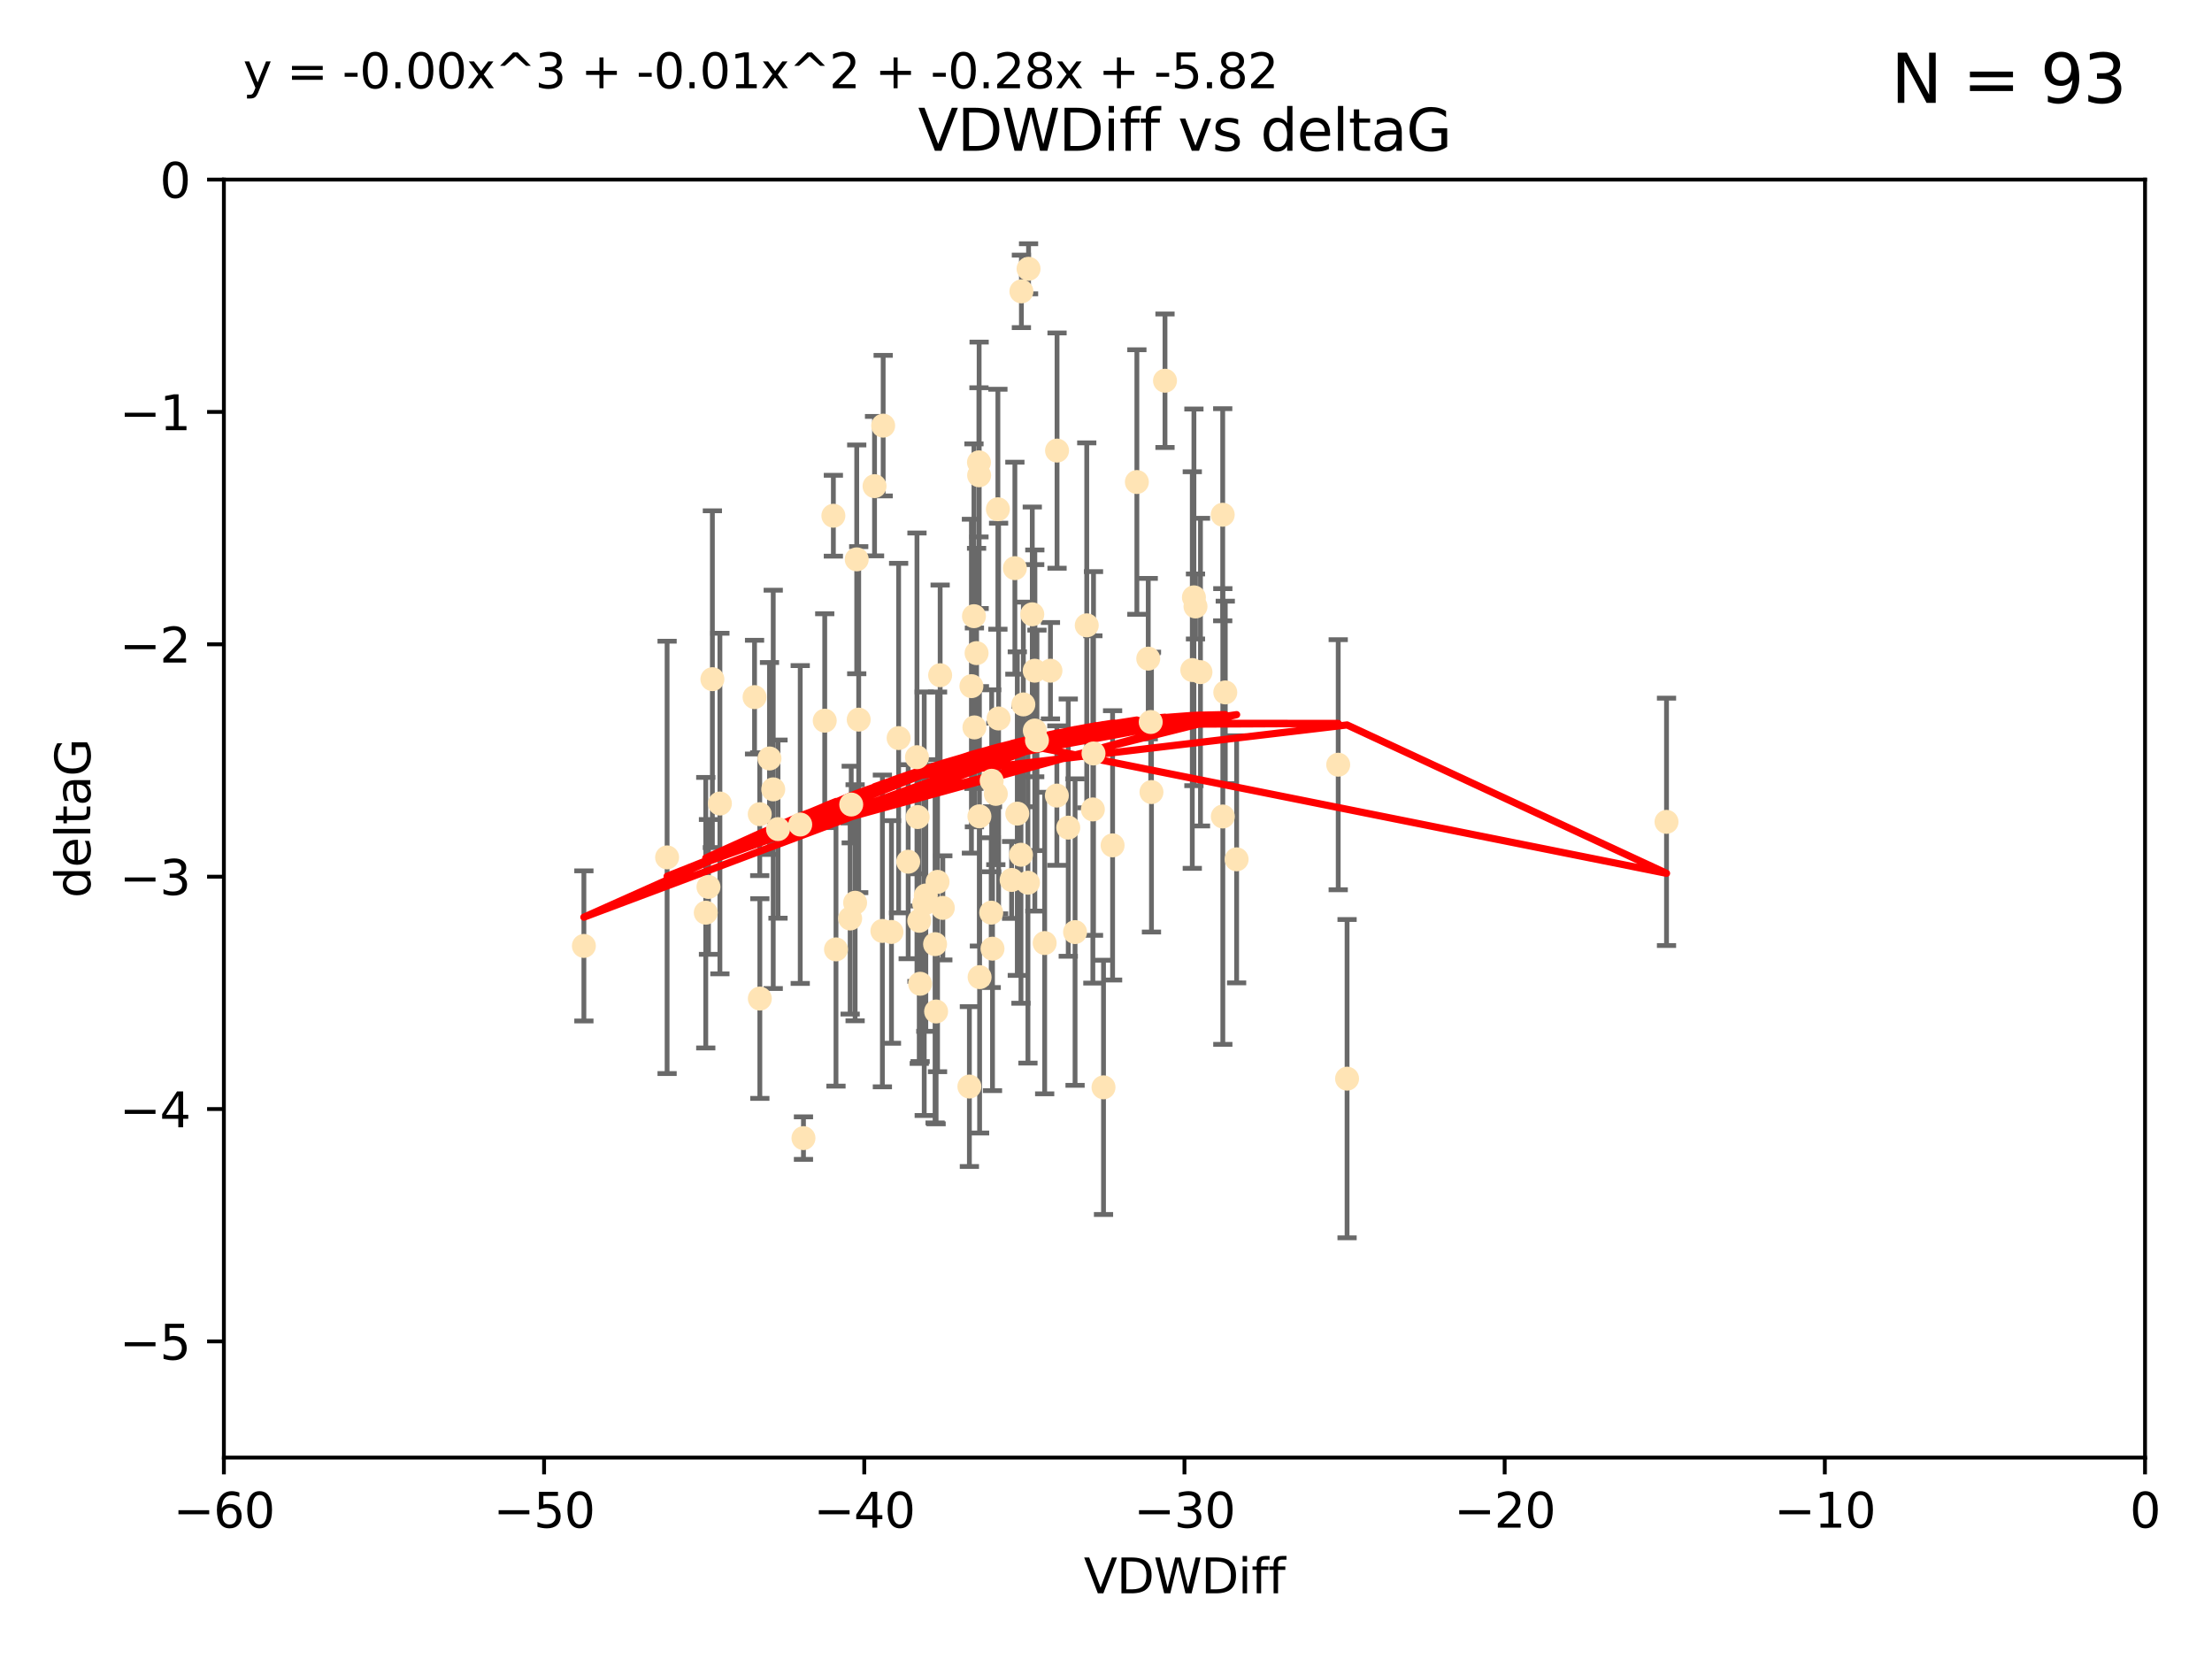 <?xml version="1.0" encoding="utf-8" standalone="no"?>
<!DOCTYPE svg PUBLIC "-//W3C//DTD SVG 1.1//EN"
  "http://www.w3.org/Graphics/SVG/1.1/DTD/svg11.dtd">
<svg xmlns:xlink="http://www.w3.org/1999/xlink" width="460.8pt" height="345.6pt" viewBox="0 0 460.8 345.6" xmlns="http://www.w3.org/2000/svg" version="1.1">
 <defs>
  <style type="text/css">*{stroke-linejoin: round; stroke-linecap: butt}</style>
 </defs>
 <g id="figure_1">
  <g id="patch_1">
   <path d="M 0 345.6 
L 460.8 345.6 
L 460.8 0 
L 0 0 
z
" style="fill: #ffffff"/>
  </g>
  <g id="axes_1">
   <g id="patch_2">
    <path d="M 46.64 303.64 
L 446.85 303.64 
L 446.85 37.411 
L 46.64 37.411 
z
" style="fill: #ffffff"/>
   </g>
   <g id="PathCollection_1">
    <defs>
     <path id="mfd6f547851" d="M 0 1.118 
C 0.297 1.118 0.581 1 0.791 0.791 
C 1 0.581 1.118 0.297 1.118 0 
C 1.118 -0.297 1 -0.581 0.791 -0.791 
C 0.581 -1 0.297 -1.118 0 -1.118 
C -0.297 -1.118 -0.581 -1 -0.791 -0.791 
C -1 -0.581 -1.118 -0.297 -1.118 0 
C -1.118 0.297 -1 0.581 -0.791 0.791 
C -0.581 1 -0.297 1.118 0 1.118 
z
" style="stroke: #ffe4b5"/>
    </defs>
    <g clip-path="url(#pa5322f237d)">
     <use xlink:href="#mfd6f547851" x="166.702" y="171.763" style="fill: #ffe4b5; stroke: #ffe4b5"/>
     <use xlink:href="#mfd6f547851" x="147.588" y="184.766" style="fill: #ffe4b5; stroke: #ffe4b5"/>
     <use xlink:href="#mfd6f547851" x="158.268" y="169.607" style="fill: #ffe4b5; stroke: #ffe4b5"/>
     <use xlink:href="#mfd6f547851" x="173.607" y="107.436" style="fill: #ffe4b5; stroke: #ffe4b5"/>
     <use xlink:href="#mfd6f547851" x="160.298" y="158.004" style="fill: #ffe4b5; stroke: #ffe4b5"/>
     <use xlink:href="#mfd6f547851" x="167.377" y="237.091" style="fill: #ffe4b5; stroke: #ffe4b5"/>
     <use xlink:href="#mfd6f547851" x="192.864" y="186.549" style="fill: #ffe4b5; stroke: #ffe4b5"/>
     <use xlink:href="#mfd6f547851" x="161.079" y="164.438" style="fill: #ffe4b5; stroke: #ffe4b5"/>
     <use xlink:href="#mfd6f547851" x="201.942" y="226.35" style="fill: #ffe4b5; stroke: #ffe4b5"/>
     <use xlink:href="#mfd6f547851" x="147.025" y="190.13" style="fill: #ffe4b5; stroke: #ffe4b5"/>
     <use xlink:href="#mfd6f547851" x="195.009" y="210.713" style="fill: #ffe4b5; stroke: #ffe4b5"/>
     <use xlink:href="#mfd6f547851" x="171.808" y="150.131" style="fill: #ffe4b5; stroke: #ffe4b5"/>
     <use xlink:href="#mfd6f547851" x="174.152" y="197.775" style="fill: #ffe4b5; stroke: #ffe4b5"/>
     <use xlink:href="#mfd6f547851" x="149.969" y="167.39" style="fill: #ffe4b5; stroke: #ffe4b5"/>
     <use xlink:href="#mfd6f547851" x="196.407" y="189.127" style="fill: #ffe4b5; stroke: #ffe4b5"/>
     <use xlink:href="#mfd6f547851" x="208.025" y="149.675" style="fill: #ffe4b5; stroke: #ffe4b5"/>
     <use xlink:href="#mfd6f547851" x="215.547" y="139.719" style="fill: #ffe4b5; stroke: #ffe4b5"/>
     <use xlink:href="#mfd6f547851" x="195.85" y="140.661" style="fill: #ffe4b5; stroke: #ffe4b5"/>
     <use xlink:href="#mfd6f547851" x="178.885" y="149.913" style="fill: #ffe4b5; stroke: #ffe4b5"/>
     <use xlink:href="#mfd6f547851" x="216.016" y="154.227" style="fill: #ffe4b5; stroke: #ffe4b5"/>
     <use xlink:href="#mfd6f547851" x="202.989" y="151.532" style="fill: #ffe4b5; stroke: #ffe4b5"/>
     <use xlink:href="#mfd6f547851" x="183.981" y="88.671" style="fill: #ffe4b5; stroke: #ffe4b5"/>
     <use xlink:href="#mfd6f547851" x="121.635" y="197.053" style="fill: #ffe4b5; stroke: #ffe4b5"/>
     <use xlink:href="#mfd6f547851" x="227.664" y="168.621" style="fill: #ffe4b5; stroke: #ffe4b5"/>
     <use xlink:href="#mfd6f547851" x="222.537" y="172.412" style="fill: #ffe4b5; stroke: #ffe4b5"/>
     <use xlink:href="#mfd6f547851" x="236.832" y="100.413" style="fill: #ffe4b5; stroke: #ffe4b5"/>
     <use xlink:href="#mfd6f547851" x="220.202" y="93.864" style="fill: #ffe4b5; stroke: #ffe4b5"/>
     <use xlink:href="#mfd6f547851" x="206.586" y="162.648" style="fill: #ffe4b5; stroke: #ffe4b5"/>
     <use xlink:href="#mfd6f547851" x="194.796" y="196.685" style="fill: #ffe4b5; stroke: #ffe4b5"/>
     <use xlink:href="#mfd6f547851" x="158.289" y="208.018" style="fill: #ffe4b5; stroke: #ffe4b5"/>
     <use xlink:href="#mfd6f547851" x="257.611" y="179.012" style="fill: #ffe4b5; stroke: #ffe4b5"/>
     <use xlink:href="#mfd6f547851" x="203.971" y="99.014" style="fill: #ffe4b5; stroke: #ffe4b5"/>
     <use xlink:href="#mfd6f547851" x="203.44" y="136.058" style="fill: #ffe4b5; stroke: #ffe4b5"/>
     <use xlink:href="#mfd6f547851" x="178.473" y="116.525" style="fill: #ffe4b5; stroke: #ffe4b5"/>
     <use xlink:href="#mfd6f547851" x="157.187" y="145.223" style="fill: #ffe4b5; stroke: #ffe4b5"/>
     <use xlink:href="#mfd6f547851" x="195.307" y="183.707" style="fill: #ffe4b5; stroke: #ffe4b5"/>
     <use xlink:href="#mfd6f547851" x="239.201" y="137.205" style="fill: #ffe4b5; stroke: #ffe4b5"/>
     <use xlink:href="#mfd6f547851" x="248.375" y="139.582" style="fill: #ffe4b5; stroke: #ffe4b5"/>
     <use xlink:href="#mfd6f547851" x="215.044" y="127.973" style="fill: #ffe4b5; stroke: #ffe4b5"/>
     <use xlink:href="#mfd6f547851" x="220.162" y="165.734" style="fill: #ffe4b5; stroke: #ffe4b5"/>
     <use xlink:href="#mfd6f547851" x="207.88" y="106.082" style="fill: #ffe4b5; stroke: #ffe4b5"/>
     <use xlink:href="#mfd6f547851" x="162.073" y="172.719" style="fill: #ffe4b5; stroke: #ffe4b5"/>
     <use xlink:href="#mfd6f547851" x="202.895" y="128.361" style="fill: #ffe4b5; stroke: #ffe4b5"/>
     <use xlink:href="#mfd6f547851" x="189.193" y="179.509" style="fill: #ffe4b5; stroke: #ffe4b5"/>
     <use xlink:href="#mfd6f547851" x="207.448" y="165.38" style="fill: #ffe4b5; stroke: #ffe4b5"/>
     <use xlink:href="#mfd6f547851" x="192.534" y="188.264" style="fill: #ffe4b5; stroke: #ffe4b5"/>
     <use xlink:href="#mfd6f547851" x="254.713" y="107.23" style="fill: #ffe4b5; stroke: #ffe4b5"/>
     <use xlink:href="#mfd6f547851" x="203.937" y="96.314" style="fill: #ffe4b5; stroke: #ffe4b5"/>
     <use xlink:href="#mfd6f547851" x="177.102" y="191.34" style="fill: #ffe4b5; stroke: #ffe4b5"/>
     <use xlink:href="#mfd6f547851" x="206.488" y="190.122" style="fill: #ffe4b5; stroke: #ffe4b5"/>
     <use xlink:href="#mfd6f547851" x="239.716" y="150.407" style="fill: #ffe4b5; stroke: #ffe4b5"/>
     <use xlink:href="#mfd6f547851" x="254.736" y="170.091" style="fill: #ffe4b5; stroke: #ffe4b5"/>
     <use xlink:href="#mfd6f547851" x="148.403" y="141.486" style="fill: #ffe4b5; stroke: #ffe4b5"/>
     <use xlink:href="#mfd6f547851" x="177.327" y="167.599" style="fill: #ffe4b5; stroke: #ffe4b5"/>
     <use xlink:href="#mfd6f547851" x="204.03" y="170.053" style="fill: #ffe4b5; stroke: #ffe4b5"/>
     <use xlink:href="#mfd6f547851" x="138.969" y="178.609" style="fill: #ffe4b5; stroke: #ffe4b5"/>
     <use xlink:href="#mfd6f547851" x="223.956" y="194.171" style="fill: #ffe4b5; stroke: #ffe4b5"/>
     <use xlink:href="#mfd6f547851" x="204.07" y="203.552" style="fill: #ffe4b5; stroke: #ffe4b5"/>
     <use xlink:href="#mfd6f547851" x="214.267" y="55.993" style="fill: #ffe4b5; stroke: #ffe4b5"/>
     <use xlink:href="#mfd6f547851" x="191.68" y="204.935" style="fill: #ffe4b5; stroke: #ffe4b5"/>
     <use xlink:href="#mfd6f547851" x="191.022" y="157.739" style="fill: #ffe4b5; stroke: #ffe4b5"/>
     <use xlink:href="#mfd6f547851" x="182.183" y="101.272" style="fill: #ffe4b5; stroke: #ffe4b5"/>
     <use xlink:href="#mfd6f547851" x="213.182" y="146.744" style="fill: #ffe4b5; stroke: #ffe4b5"/>
     <use xlink:href="#mfd6f547851" x="191.498" y="191.817" style="fill: #ffe4b5; stroke: #ffe4b5"/>
     <use xlink:href="#mfd6f547851" x="187.2" y="153.757" style="fill: #ffe4b5; stroke: #ffe4b5"/>
     <use xlink:href="#mfd6f547851" x="280.619" y="224.704" style="fill: #ffe4b5; stroke: #ffe4b5"/>
     <use xlink:href="#mfd6f547851" x="347.165" y="171.206" style="fill: #ffe4b5; stroke: #ffe4b5"/>
     <use xlink:href="#mfd6f547851" x="211.418" y="118.359" style="fill: #ffe4b5; stroke: #ffe4b5"/>
     <use xlink:href="#mfd6f547851" x="242.69" y="79.314" style="fill: #ffe4b5; stroke: #ffe4b5"/>
     <use xlink:href="#mfd6f547851" x="239.871" y="165.004" style="fill: #ffe4b5; stroke: #ffe4b5"/>
     <use xlink:href="#mfd6f547851" x="250.08" y="140.015" style="fill: #ffe4b5; stroke: #ffe4b5"/>
     <use xlink:href="#mfd6f547851" x="210.737" y="183.309" style="fill: #ffe4b5; stroke: #ffe4b5"/>
     <use xlink:href="#mfd6f547851" x="212.688" y="178.06" style="fill: #ffe4b5; stroke: #ffe4b5"/>
     <use xlink:href="#mfd6f547851" x="214.139" y="183.887" style="fill: #ffe4b5; stroke: #ffe4b5"/>
     <use xlink:href="#mfd6f547851" x="211.923" y="169.493" style="fill: #ffe4b5; stroke: #ffe4b5"/>
     <use xlink:href="#mfd6f547851" x="178.137" y="188.059" style="fill: #ffe4b5; stroke: #ffe4b5"/>
     <use xlink:href="#mfd6f547851" x="206.755" y="197.627" style="fill: #ffe4b5; stroke: #ffe4b5"/>
     <use xlink:href="#mfd6f547851" x="249.042" y="126.338" style="fill: #ffe4b5; stroke: #ffe4b5"/>
     <use xlink:href="#mfd6f547851" x="255.247" y="144.242" style="fill: #ffe4b5; stroke: #ffe4b5"/>
     <use xlink:href="#mfd6f547851" x="191.164" y="170.206" style="fill: #ffe4b5; stroke: #ffe4b5"/>
     <use xlink:href="#mfd6f547851" x="185.708" y="194.143" style="fill: #ffe4b5; stroke: #ffe4b5"/>
     <use xlink:href="#mfd6f547851" x="217.625" y="196.454" style="fill: #ffe4b5; stroke: #ffe4b5"/>
     <use xlink:href="#mfd6f547851" x="226.39" y="130.268" style="fill: #ffe4b5; stroke: #ffe4b5"/>
     <use xlink:href="#mfd6f547851" x="231.774" y="176.104" style="fill: #ffe4b5; stroke: #ffe4b5"/>
     <use xlink:href="#mfd6f547851" x="278.774" y="159.303" style="fill: #ffe4b5; stroke: #ffe4b5"/>
     <use xlink:href="#mfd6f547851" x="229.882" y="226.513" style="fill: #ffe4b5; stroke: #ffe4b5"/>
     <use xlink:href="#mfd6f547851" x="218.828" y="139.717" style="fill: #ffe4b5; stroke: #ffe4b5"/>
     <use xlink:href="#mfd6f547851" x="183.817" y="193.93" style="fill: #ffe4b5; stroke: #ffe4b5"/>
     <use xlink:href="#mfd6f547851" x="212.776" y="60.697" style="fill: #ffe4b5; stroke: #ffe4b5"/>
     <use xlink:href="#mfd6f547851" x="248.715" y="124.44" style="fill: #ffe4b5; stroke: #ffe4b5"/>
     <use xlink:href="#mfd6f547851" x="215.574" y="152.182" style="fill: #ffe4b5; stroke: #ffe4b5"/>
     <use xlink:href="#mfd6f547851" x="202.366" y="142.938" style="fill: #ffe4b5; stroke: #ffe4b5"/>
     <use xlink:href="#mfd6f547851" x="227.797" y="156.959" style="fill: #ffe4b5; stroke: #ffe4b5"/>
    </g>
   </g>
   <g id="matplotlib.axis_1">
    <g id="xtick_1">
     <g id="line2d_1">
      <defs>
       <path id="m8971f0eea0" d="M 0 0 
L 0 3.5 
" style="stroke: #000000; stroke-width: 0.8"/>
      </defs>
      <g>
       <use xlink:href="#m8971f0eea0" x="46.64" y="303.64" style="stroke: #000000; stroke-width: 0.8"/>
      </g>
     </g>
     <g id="text_1">
      <!-- −60 -->
      <g transform="translate(36.088 318.238)scale(0.1 -0.1)">
       <defs>
        <path id="DejaVuSans-2212" d="M 678 2272 
L 4684 2272 
L 4684 1741 
L 678 1741 
L 678 2272 
z
" transform="scale(0.016)"/>
        <path id="DejaVuSans-36" d="M 2113 2584 
Q 1688 2584 1439 2293 
Q 1191 2003 1191 1497 
Q 1191 994 1439 701 
Q 1688 409 2113 409 
Q 2538 409 2786 701 
Q 3034 994 3034 1497 
Q 3034 2003 2786 2293 
Q 2538 2584 2113 2584 
z
M 3366 4563 
L 3366 3988 
Q 3128 4100 2886 4159 
Q 2644 4219 2406 4219 
Q 1781 4219 1451 3797 
Q 1122 3375 1075 2522 
Q 1259 2794 1537 2939 
Q 1816 3084 2150 3084 
Q 2853 3084 3261 2657 
Q 3669 2231 3669 1497 
Q 3669 778 3244 343 
Q 2819 -91 2113 -91 
Q 1303 -91 875 529 
Q 447 1150 447 2328 
Q 447 3434 972 4092 
Q 1497 4750 2381 4750 
Q 2619 4750 2861 4703 
Q 3103 4656 3366 4563 
z
" transform="scale(0.016)"/>
        <path id="DejaVuSans-30" d="M 2034 4250 
Q 1547 4250 1301 3770 
Q 1056 3291 1056 2328 
Q 1056 1369 1301 889 
Q 1547 409 2034 409 
Q 2525 409 2770 889 
Q 3016 1369 3016 2328 
Q 3016 3291 2770 3770 
Q 2525 4250 2034 4250 
z
M 2034 4750 
Q 2819 4750 3233 4129 
Q 3647 3509 3647 2328 
Q 3647 1150 3233 529 
Q 2819 -91 2034 -91 
Q 1250 -91 836 529 
Q 422 1150 422 2328 
Q 422 3509 836 4129 
Q 1250 4750 2034 4750 
z
" transform="scale(0.016)"/>
       </defs>
       <use xlink:href="#DejaVuSans-2212"/>
       <use xlink:href="#DejaVuSans-36" x="83.789"/>
       <use xlink:href="#DejaVuSans-30" x="147.412"/>
      </g>
     </g>
    </g>
    <g id="xtick_2">
     <g id="line2d_2">
      <g>
       <use xlink:href="#m8971f0eea0" x="113.342" y="303.64" style="stroke: #000000; stroke-width: 0.8"/>
      </g>
     </g>
     <g id="text_2">
      <!-- −50 -->
      <g transform="translate(102.789 318.238)scale(0.1 -0.1)">
       <defs>
        <path id="DejaVuSans-35" d="M 691 4666 
L 3169 4666 
L 3169 4134 
L 1269 4134 
L 1269 2991 
Q 1406 3038 1543 3061 
Q 1681 3084 1819 3084 
Q 2600 3084 3056 2656 
Q 3513 2228 3513 1497 
Q 3513 744 3044 326 
Q 2575 -91 1722 -91 
Q 1428 -91 1123 -41 
Q 819 9 494 109 
L 494 744 
Q 775 591 1075 516 
Q 1375 441 1709 441 
Q 2250 441 2565 725 
Q 2881 1009 2881 1497 
Q 2881 1984 2565 2268 
Q 2250 2553 1709 2553 
Q 1456 2553 1204 2497 
Q 953 2441 691 2322 
L 691 4666 
z
" transform="scale(0.016)"/>
       </defs>
       <use xlink:href="#DejaVuSans-2212"/>
       <use xlink:href="#DejaVuSans-35" x="83.789"/>
       <use xlink:href="#DejaVuSans-30" x="147.412"/>
      </g>
     </g>
    </g>
    <g id="xtick_3">
     <g id="line2d_3">
      <g>
       <use xlink:href="#m8971f0eea0" x="180.043" y="303.64" style="stroke: #000000; stroke-width: 0.8"/>
      </g>
     </g>
     <g id="text_3">
      <!-- −40 -->
      <g transform="translate(169.491 318.238)scale(0.1 -0.1)">
       <defs>
        <path id="DejaVuSans-34" d="M 2419 4116 
L 825 1625 
L 2419 1625 
L 2419 4116 
z
M 2253 4666 
L 3047 4666 
L 3047 1625 
L 3713 1625 
L 3713 1100 
L 3047 1100 
L 3047 0 
L 2419 0 
L 2419 1100 
L 313 1100 
L 313 1709 
L 2253 4666 
z
" transform="scale(0.016)"/>
       </defs>
       <use xlink:href="#DejaVuSans-2212"/>
       <use xlink:href="#DejaVuSans-34" x="83.789"/>
       <use xlink:href="#DejaVuSans-30" x="147.412"/>
      </g>
     </g>
    </g>
    <g id="xtick_4">
     <g id="line2d_4">
      <g>
       <use xlink:href="#m8971f0eea0" x="246.745" y="303.64" style="stroke: #000000; stroke-width: 0.8"/>
      </g>
     </g>
     <g id="text_4">
      <!-- −30 -->
      <g transform="translate(236.193 318.238)scale(0.1 -0.1)">
       <defs>
        <path id="DejaVuSans-33" d="M 2597 2516 
Q 3050 2419 3304 2112 
Q 3559 1806 3559 1356 
Q 3559 666 3084 287 
Q 2609 -91 1734 -91 
Q 1441 -91 1130 -33 
Q 819 25 488 141 
L 488 750 
Q 750 597 1062 519 
Q 1375 441 1716 441 
Q 2309 441 2620 675 
Q 2931 909 2931 1356 
Q 2931 1769 2642 2001 
Q 2353 2234 1838 2234 
L 1294 2234 
L 1294 2753 
L 1863 2753 
Q 2328 2753 2575 2939 
Q 2822 3125 2822 3475 
Q 2822 3834 2567 4026 
Q 2313 4219 1838 4219 
Q 1578 4219 1281 4162 
Q 984 4106 628 3988 
L 628 4550 
Q 988 4650 1302 4700 
Q 1616 4750 1894 4750 
Q 2613 4750 3031 4423 
Q 3450 4097 3450 3541 
Q 3450 3153 3228 2886 
Q 3006 2619 2597 2516 
z
" transform="scale(0.016)"/>
       </defs>
       <use xlink:href="#DejaVuSans-2212"/>
       <use xlink:href="#DejaVuSans-33" x="83.789"/>
       <use xlink:href="#DejaVuSans-30" x="147.412"/>
      </g>
     </g>
    </g>
    <g id="xtick_5">
     <g id="line2d_5">
      <g>
       <use xlink:href="#m8971f0eea0" x="313.447" y="303.64" style="stroke: #000000; stroke-width: 0.8"/>
      </g>
     </g>
     <g id="text_5">
      <!-- −20 -->
      <g transform="translate(302.894 318.238)scale(0.1 -0.1)">
       <defs>
        <path id="DejaVuSans-32" d="M 1228 531 
L 3431 531 
L 3431 0 
L 469 0 
L 469 531 
Q 828 903 1448 1529 
Q 2069 2156 2228 2338 
Q 2531 2678 2651 2914 
Q 2772 3150 2772 3378 
Q 2772 3750 2511 3984 
Q 2250 4219 1831 4219 
Q 1534 4219 1204 4116 
Q 875 4013 500 3803 
L 500 4441 
Q 881 4594 1212 4672 
Q 1544 4750 1819 4750 
Q 2544 4750 2975 4387 
Q 3406 4025 3406 3419 
Q 3406 3131 3298 2873 
Q 3191 2616 2906 2266 
Q 2828 2175 2409 1742 
Q 1991 1309 1228 531 
z
" transform="scale(0.016)"/>
       </defs>
       <use xlink:href="#DejaVuSans-2212"/>
       <use xlink:href="#DejaVuSans-32" x="83.789"/>
       <use xlink:href="#DejaVuSans-30" x="147.412"/>
      </g>
     </g>
    </g>
    <g id="xtick_6">
     <g id="line2d_6">
      <g>
       <use xlink:href="#m8971f0eea0" x="380.148" y="303.64" style="stroke: #000000; stroke-width: 0.8"/>
      </g>
     </g>
     <g id="text_6">
      <!-- −10 -->
      <g transform="translate(369.596 318.238)scale(0.1 -0.1)">
       <defs>
        <path id="DejaVuSans-31" d="M 794 531 
L 1825 531 
L 1825 4091 
L 703 3866 
L 703 4441 
L 1819 4666 
L 2450 4666 
L 2450 531 
L 3481 531 
L 3481 0 
L 794 0 
L 794 531 
z
" transform="scale(0.016)"/>
       </defs>
       <use xlink:href="#DejaVuSans-2212"/>
       <use xlink:href="#DejaVuSans-31" x="83.789"/>
       <use xlink:href="#DejaVuSans-30" x="147.412"/>
      </g>
     </g>
    </g>
    <g id="xtick_7">
     <g id="line2d_7">
      <g>
       <use xlink:href="#m8971f0eea0" x="446.85" y="303.64" style="stroke: #000000; stroke-width: 0.8"/>
      </g>
     </g>
     <g id="text_7">
      <!-- 0 -->
      <g transform="translate(443.669 318.238)scale(0.1 -0.1)">
       <use xlink:href="#DejaVuSans-30"/>
      </g>
     </g>
    </g>
    <g id="text_8">
     <!-- VDWDiff -->
     <g transform="translate(225.772 331.917)scale(0.1 -0.1)">
      <defs>
       <path id="DejaVuSans-56" d="M 1831 0 
L 50 4666 
L 709 4666 
L 2188 738 
L 3669 4666 
L 4325 4666 
L 2547 0 
L 1831 0 
z
" transform="scale(0.016)"/>
       <path id="DejaVuSans-44" d="M 1259 4147 
L 1259 519 
L 2022 519 
Q 2988 519 3436 956 
Q 3884 1394 3884 2338 
Q 3884 3275 3436 3711 
Q 2988 4147 2022 4147 
L 1259 4147 
z
M 628 4666 
L 1925 4666 
Q 3281 4666 3915 4102 
Q 4550 3538 4550 2338 
Q 4550 1131 3912 565 
Q 3275 0 1925 0 
L 628 0 
L 628 4666 
z
" transform="scale(0.016)"/>
       <path id="DejaVuSans-57" d="M 213 4666 
L 850 4666 
L 1831 722 
L 2809 4666 
L 3519 4666 
L 4500 722 
L 5478 4666 
L 6119 4666 
L 4947 0 
L 4153 0 
L 3169 4050 
L 2175 0 
L 1381 0 
L 213 4666 
z
" transform="scale(0.016)"/>
       <path id="DejaVuSans-69" d="M 603 3500 
L 1178 3500 
L 1178 0 
L 603 0 
L 603 3500 
z
M 603 4863 
L 1178 4863 
L 1178 4134 
L 603 4134 
L 603 4863 
z
" transform="scale(0.016)"/>
       <path id="DejaVuSans-66" d="M 2375 4863 
L 2375 4384 
L 1825 4384 
Q 1516 4384 1395 4259 
Q 1275 4134 1275 3809 
L 1275 3500 
L 2222 3500 
L 2222 3053 
L 1275 3053 
L 1275 0 
L 697 0 
L 697 3053 
L 147 3053 
L 147 3500 
L 697 3500 
L 697 3744 
Q 697 4328 969 4595 
Q 1241 4863 1831 4863 
L 2375 4863 
z
" transform="scale(0.016)"/>
      </defs>
      <use xlink:href="#DejaVuSans-56"/>
      <use xlink:href="#DejaVuSans-44" x="68.408"/>
      <use xlink:href="#DejaVuSans-57" x="145.41"/>
      <use xlink:href="#DejaVuSans-44" x="244.287"/>
      <use xlink:href="#DejaVuSans-69" x="321.289"/>
      <use xlink:href="#DejaVuSans-66" x="349.072"/>
      <use xlink:href="#DejaVuSans-66" x="384.277"/>
     </g>
    </g>
   </g>
   <g id="matplotlib.axis_2">
    <g id="ytick_1">
     <g id="line2d_8">
      <defs>
       <path id="mc35ced2075" d="M 0 0 
L -3.5 0 
" style="stroke: #000000; stroke-width: 0.8"/>
      </defs>
      <g>
       <use xlink:href="#mc35ced2075" x="46.64" y="279.437" style="stroke: #000000; stroke-width: 0.8"/>
      </g>
     </g>
     <g id="text_9">
      <!-- −5 -->
      <g transform="translate(24.898 283.237)scale(0.1 -0.1)">
       <use xlink:href="#DejaVuSans-2212"/>
       <use xlink:href="#DejaVuSans-35" x="83.789"/>
      </g>
     </g>
    </g>
    <g id="ytick_2">
     <g id="line2d_9">
      <g>
       <use xlink:href="#mc35ced2075" x="46.64" y="231.032" style="stroke: #000000; stroke-width: 0.8"/>
      </g>
     </g>
     <g id="text_10">
      <!-- −4 -->
      <g transform="translate(24.898 234.831)scale(0.1 -0.1)">
       <use xlink:href="#DejaVuSans-2212"/>
       <use xlink:href="#DejaVuSans-34" x="83.789"/>
      </g>
     </g>
    </g>
    <g id="ytick_3">
     <g id="line2d_10">
      <g>
       <use xlink:href="#mc35ced2075" x="46.64" y="182.627" style="stroke: #000000; stroke-width: 0.8"/>
      </g>
     </g>
     <g id="text_11">
      <!-- −3 -->
      <g transform="translate(24.898 186.426)scale(0.1 -0.1)">
       <use xlink:href="#DejaVuSans-2212"/>
       <use xlink:href="#DejaVuSans-33" x="83.789"/>
      </g>
     </g>
    </g>
    <g id="ytick_4">
     <g id="line2d_11">
      <g>
       <use xlink:href="#mc35ced2075" x="46.64" y="134.222" style="stroke: #000000; stroke-width: 0.8"/>
      </g>
     </g>
     <g id="text_12">
      <!-- −2 -->
      <g transform="translate(24.898 138.021)scale(0.1 -0.1)">
       <use xlink:href="#DejaVuSans-2212"/>
       <use xlink:href="#DejaVuSans-32" x="83.789"/>
      </g>
     </g>
    </g>
    <g id="ytick_5">
     <g id="line2d_12">
      <g>
       <use xlink:href="#mc35ced2075" x="46.64" y="85.816" style="stroke: #000000; stroke-width: 0.8"/>
      </g>
     </g>
     <g id="text_13">
      <!-- −1 -->
      <g transform="translate(24.898 89.616)scale(0.1 -0.1)">
       <use xlink:href="#DejaVuSans-2212"/>
       <use xlink:href="#DejaVuSans-31" x="83.789"/>
      </g>
     </g>
    </g>
    <g id="ytick_6">
     <g id="line2d_13">
      <g>
       <use xlink:href="#mc35ced2075" x="46.64" y="37.411" style="stroke: #000000; stroke-width: 0.8"/>
      </g>
     </g>
     <g id="text_14">
      <!-- 0 -->
      <g transform="translate(33.278 41.21)scale(0.1 -0.1)">
       <use xlink:href="#DejaVuSans-30"/>
      </g>
     </g>
    </g>
    <g id="text_15">
     <!-- deltaG -->
     <g transform="translate(18.818 187.064)rotate(-90)scale(0.1 -0.1)">
      <defs>
       <path id="DejaVuSans-64" d="M 2906 2969 
L 2906 4863 
L 3481 4863 
L 3481 0 
L 2906 0 
L 2906 525 
Q 2725 213 2448 61 
Q 2172 -91 1784 -91 
Q 1150 -91 751 415 
Q 353 922 353 1747 
Q 353 2572 751 3078 
Q 1150 3584 1784 3584 
Q 2172 3584 2448 3432 
Q 2725 3281 2906 2969 
z
M 947 1747 
Q 947 1113 1208 752 
Q 1469 391 1925 391 
Q 2381 391 2643 752 
Q 2906 1113 2906 1747 
Q 2906 2381 2643 2742 
Q 2381 3103 1925 3103 
Q 1469 3103 1208 2742 
Q 947 2381 947 1747 
z
" transform="scale(0.016)"/>
       <path id="DejaVuSans-65" d="M 3597 1894 
L 3597 1613 
L 953 1613 
Q 991 1019 1311 708 
Q 1631 397 2203 397 
Q 2534 397 2845 478 
Q 3156 559 3463 722 
L 3463 178 
Q 3153 47 2828 -22 
Q 2503 -91 2169 -91 
Q 1331 -91 842 396 
Q 353 884 353 1716 
Q 353 2575 817 3079 
Q 1281 3584 2069 3584 
Q 2775 3584 3186 3129 
Q 3597 2675 3597 1894 
z
M 3022 2063 
Q 3016 2534 2758 2815 
Q 2500 3097 2075 3097 
Q 1594 3097 1305 2825 
Q 1016 2553 972 2059 
L 3022 2063 
z
" transform="scale(0.016)"/>
       <path id="DejaVuSans-6c" d="M 603 4863 
L 1178 4863 
L 1178 0 
L 603 0 
L 603 4863 
z
" transform="scale(0.016)"/>
       <path id="DejaVuSans-74" d="M 1172 4494 
L 1172 3500 
L 2356 3500 
L 2356 3053 
L 1172 3053 
L 1172 1153 
Q 1172 725 1289 603 
Q 1406 481 1766 481 
L 2356 481 
L 2356 0 
L 1766 0 
Q 1100 0 847 248 
Q 594 497 594 1153 
L 594 3053 
L 172 3053 
L 172 3500 
L 594 3500 
L 594 4494 
L 1172 4494 
z
" transform="scale(0.016)"/>
       <path id="DejaVuSans-61" d="M 2194 1759 
Q 1497 1759 1228 1600 
Q 959 1441 959 1056 
Q 959 750 1161 570 
Q 1363 391 1709 391 
Q 2188 391 2477 730 
Q 2766 1069 2766 1631 
L 2766 1759 
L 2194 1759 
z
M 3341 1997 
L 3341 0 
L 2766 0 
L 2766 531 
Q 2569 213 2275 61 
Q 1981 -91 1556 -91 
Q 1019 -91 701 211 
Q 384 513 384 1019 
Q 384 1609 779 1909 
Q 1175 2209 1959 2209 
L 2766 2209 
L 2766 2266 
Q 2766 2663 2505 2880 
Q 2244 3097 1772 3097 
Q 1472 3097 1187 3025 
Q 903 2953 641 2809 
L 641 3341 
Q 956 3463 1253 3523 
Q 1550 3584 1831 3584 
Q 2591 3584 2966 3190 
Q 3341 2797 3341 1997 
z
" transform="scale(0.016)"/>
       <path id="DejaVuSans-47" d="M 3809 666 
L 3809 1919 
L 2778 1919 
L 2778 2438 
L 4434 2438 
L 4434 434 
Q 4069 175 3628 42 
Q 3188 -91 2688 -91 
Q 1594 -91 976 548 
Q 359 1188 359 2328 
Q 359 3472 976 4111 
Q 1594 4750 2688 4750 
Q 3144 4750 3555 4637 
Q 3966 4525 4313 4306 
L 4313 3634 
Q 3963 3931 3569 4081 
Q 3175 4231 2741 4231 
Q 1884 4231 1454 3753 
Q 1025 3275 1025 2328 
Q 1025 1384 1454 906 
Q 1884 428 2741 428 
Q 3075 428 3337 486 
Q 3600 544 3809 666 
z
" transform="scale(0.016)"/>
      </defs>
      <use xlink:href="#DejaVuSans-64"/>
      <use xlink:href="#DejaVuSans-65" x="63.477"/>
      <use xlink:href="#DejaVuSans-6c" x="125"/>
      <use xlink:href="#DejaVuSans-74" x="152.783"/>
      <use xlink:href="#DejaVuSans-61" x="191.992"/>
      <use xlink:href="#DejaVuSans-47" x="253.271"/>
     </g>
    </g>
   </g>
   <g id="LineCollection_1">
    <path d="M 166.702 204.867 
L 166.702 138.658 
" clip-path="url(#pa5322f237d)" style="fill: none; stroke: #696969"/>
    <path d="M 147.588 198.805 
L 147.588 170.727 
" clip-path="url(#pa5322f237d)" style="fill: none; stroke: #696969"/>
    <path d="M 158.268 182.403 
L 158.268 156.81 
" clip-path="url(#pa5322f237d)" style="fill: none; stroke: #696969"/>
    <path d="M 173.607 115.86 
L 173.607 99.013 
" clip-path="url(#pa5322f237d)" style="fill: none; stroke: #696969"/>
    <path d="M 160.298 177.999 
L 160.298 138.009 
" clip-path="url(#pa5322f237d)" style="fill: none; stroke: #696969"/>
    <path d="M 167.377 241.52 
L 167.377 232.663 
" clip-path="url(#pa5322f237d)" style="fill: none; stroke: #696969"/>
    <path d="M 192.864 214.844 
L 192.864 158.255 
" clip-path="url(#pa5322f237d)" style="fill: none; stroke: #696969"/>
    <path d="M 161.079 205.929 
L 161.079 122.946 
" clip-path="url(#pa5322f237d)" style="fill: none; stroke: #696969"/>
    <path d="M 201.942 243.001 
L 201.942 209.699 
" clip-path="url(#pa5322f237d)" style="fill: none; stroke: #696969"/>
    <path d="M 147.025 218.31 
L 147.025 161.95 
" clip-path="url(#pa5322f237d)" style="fill: none; stroke: #696969"/>
    <path d="M 195.009 234.113 
L 195.009 187.313 
" clip-path="url(#pa5322f237d)" style="fill: none; stroke: #696969"/>
    <path d="M 171.808 172.406 
L 171.808 127.855 
" clip-path="url(#pa5322f237d)" style="fill: none; stroke: #696969"/>
    <path d="M 174.152 226.257 
L 174.152 169.294 
" clip-path="url(#pa5322f237d)" style="fill: none; stroke: #696969"/>
    <path d="M 149.969 202.867 
L 149.969 131.914 
" clip-path="url(#pa5322f237d)" style="fill: none; stroke: #696969"/>
    <path d="M 196.407 199.972 
L 196.407 178.283 
" clip-path="url(#pa5322f237d)" style="fill: none; stroke: #696969"/>
    <path d="M 208.025 190.364 
L 208.025 108.987 
" clip-path="url(#pa5322f237d)" style="fill: none; stroke: #696969"/>
    <path d="M 215.547 161.816 
L 215.547 117.621 
" clip-path="url(#pa5322f237d)" style="fill: none; stroke: #696969"/>
    <path d="M 195.85 159.451 
L 195.85 121.871 
" clip-path="url(#pa5322f237d)" style="fill: none; stroke: #696969"/>
    <path d="M 178.885 185.953 
L 178.885 113.873 
" clip-path="url(#pa5322f237d)" style="fill: none; stroke: #696969"/>
    <path d="M 216.016 177.192 
L 216.016 131.263 
" clip-path="url(#pa5322f237d)" style="fill: none; stroke: #696969"/>
    <path d="M 202.989 172.239 
L 202.989 130.826 
" clip-path="url(#pa5322f237d)" style="fill: none; stroke: #696969"/>
    <path d="M 183.981 103.312 
L 183.981 74.03 
" clip-path="url(#pa5322f237d)" style="fill: none; stroke: #696969"/>
    <path d="M 121.635 212.688 
L 121.635 181.417 
" clip-path="url(#pa5322f237d)" style="fill: none; stroke: #696969"/>
    <path d="M 227.664 204.796 
L 227.664 132.447 
" clip-path="url(#pa5322f237d)" style="fill: none; stroke: #696969"/>
    <path d="M 222.537 199.209 
L 222.537 145.614 
" clip-path="url(#pa5322f237d)" style="fill: none; stroke: #696969"/>
    <path d="M 236.832 127.966 
L 236.832 72.859 
" clip-path="url(#pa5322f237d)" style="fill: none; stroke: #696969"/>
    <path d="M 220.202 118.369 
L 220.202 69.359 
" clip-path="url(#pa5322f237d)" style="fill: none; stroke: #696969"/>
    <path d="M 206.586 181.594 
L 206.586 143.701 
" clip-path="url(#pa5322f237d)" style="fill: none; stroke: #696969"/>
    <path d="M 194.796 233.927 
L 194.796 159.444 
" clip-path="url(#pa5322f237d)" style="fill: none; stroke: #696969"/>
    <path d="M 158.289 228.817 
L 158.289 187.219 
" clip-path="url(#pa5322f237d)" style="fill: none; stroke: #696969"/>
    <path d="M 257.611 204.751 
L 257.611 153.273 
" clip-path="url(#pa5322f237d)" style="fill: none; stroke: #696969"/>
    <path d="M 203.971 126.762 
L 203.971 71.267 
" clip-path="url(#pa5322f237d)" style="fill: none; stroke: #696969"/>
    <path d="M 203.44 157.897 
L 203.44 114.219 
" clip-path="url(#pa5322f237d)" style="fill: none; stroke: #696969"/>
    <path d="M 178.473 140.352 
L 178.473 92.698 
" clip-path="url(#pa5322f237d)" style="fill: none; stroke: #696969"/>
    <path d="M 157.187 157.068 
L 157.187 133.378 
" clip-path="url(#pa5322f237d)" style="fill: none; stroke: #696969"/>
    <path d="M 195.307 223.253 
L 195.307 144.162 
" clip-path="url(#pa5322f237d)" style="fill: none; stroke: #696969"/>
    <path d="M 239.201 153.923 
L 239.201 120.488 
" clip-path="url(#pa5322f237d)" style="fill: none; stroke: #696969"/>
    <path d="M 248.375 180.893 
L 248.375 98.27 
" clip-path="url(#pa5322f237d)" style="fill: none; stroke: #696969"/>
    <path d="M 215.044 150.324 
L 215.044 105.623 
" clip-path="url(#pa5322f237d)" style="fill: none; stroke: #696969"/>
    <path d="M 220.162 180.261 
L 220.162 151.208 
" clip-path="url(#pa5322f237d)" style="fill: none; stroke: #696969"/>
    <path d="M 207.88 131.075 
L 207.88 81.088 
" clip-path="url(#pa5322f237d)" style="fill: none; stroke: #696969"/>
    <path d="M 162.073 191.277 
L 162.073 154.16 
" clip-path="url(#pa5322f237d)" style="fill: none; stroke: #696969"/>
    <path d="M 202.895 164.254 
L 202.895 92.467 
" clip-path="url(#pa5322f237d)" style="fill: none; stroke: #696969"/>
    <path d="M 189.193 199.715 
L 189.193 159.303 
" clip-path="url(#pa5322f237d)" style="fill: none; stroke: #696969"/>
    <path d="M 207.448 180.123 
L 207.448 150.637 
" clip-path="url(#pa5322f237d)" style="fill: none; stroke: #696969"/>
    <path d="M 192.534 232.379 
L 192.534 144.149 
" clip-path="url(#pa5322f237d)" style="fill: none; stroke: #696969"/>
    <path d="M 254.713 129.322 
L 254.713 85.138 
" clip-path="url(#pa5322f237d)" style="fill: none; stroke: #696969"/>
    <path d="M 203.937 111.851 
L 203.937 80.778 
" clip-path="url(#pa5322f237d)" style="fill: none; stroke: #696969"/>
    <path d="M 177.102 211.247 
L 177.102 171.434 
" clip-path="url(#pa5322f237d)" style="fill: none; stroke: #696969"/>
    <path d="M 206.488 205.72 
L 206.488 174.523 
" clip-path="url(#pa5322f237d)" style="fill: none; stroke: #696969"/>
    <path d="M 239.716 164.755 
L 239.716 136.059 
" clip-path="url(#pa5322f237d)" style="fill: none; stroke: #696969"/>
    <path d="M 254.736 217.56 
L 254.736 122.622 
" clip-path="url(#pa5322f237d)" style="fill: none; stroke: #696969"/>
    <path d="M 148.403 176.566 
L 148.403 106.406 
" clip-path="url(#pa5322f237d)" style="fill: none; stroke: #696969"/>
    <path d="M 177.327 175.582 
L 177.327 159.615 
" clip-path="url(#pa5322f237d)" style="fill: none; stroke: #696969"/>
    <path d="M 204.03 197.074 
L 204.03 143.032 
" clip-path="url(#pa5322f237d)" style="fill: none; stroke: #696969"/>
    <path d="M 138.969 223.643 
L 138.969 133.574 
" clip-path="url(#pa5322f237d)" style="fill: none; stroke: #696969"/>
    <path d="M 223.956 226.093 
L 223.956 162.249 
" clip-path="url(#pa5322f237d)" style="fill: none; stroke: #696969"/>
    <path d="M 204.07 236.03 
L 204.07 171.073 
" clip-path="url(#pa5322f237d)" style="fill: none; stroke: #696969"/>
    <path d="M 214.267 61.206 
L 214.267 50.78 
" clip-path="url(#pa5322f237d)" style="fill: none; stroke: #696969"/>
    <path d="M 191.68 221.14 
L 191.68 188.73 
" clip-path="url(#pa5322f237d)" style="fill: none; stroke: #696969"/>
    <path d="M 191.022 204.444 
L 191.022 111.035 
" clip-path="url(#pa5322f237d)" style="fill: none; stroke: #696969"/>
    <path d="M 182.183 115.797 
L 182.183 86.747 
" clip-path="url(#pa5322f237d)" style="fill: none; stroke: #696969"/>
    <path d="M 213.182 168.063 
L 213.182 125.426 
" clip-path="url(#pa5322f237d)" style="fill: none; stroke: #696969"/>
    <path d="M 191.498 221.536 
L 191.498 162.098 
" clip-path="url(#pa5322f237d)" style="fill: none; stroke: #696969"/>
    <path d="M 187.2 190.165 
L 187.2 117.35 
" clip-path="url(#pa5322f237d)" style="fill: none; stroke: #696969"/>
    <path d="M 280.619 257.857 
L 280.619 191.552 
" clip-path="url(#pa5322f237d)" style="fill: none; stroke: #696969"/>
    <path d="M 347.165 196.971 
L 347.165 145.442 
" clip-path="url(#pa5322f237d)" style="fill: none; stroke: #696969"/>
    <path d="M 211.418 140.438 
L 211.418 96.281 
" clip-path="url(#pa5322f237d)" style="fill: none; stroke: #696969"/>
    <path d="M 242.69 93.218 
L 242.69 65.41 
" clip-path="url(#pa5322f237d)" style="fill: none; stroke: #696969"/>
    <path d="M 239.871 194.159 
L 239.871 135.85 
" clip-path="url(#pa5322f237d)" style="fill: none; stroke: #696969"/>
    <path d="M 250.08 172.063 
L 250.08 107.966 
" clip-path="url(#pa5322f237d)" style="fill: none; stroke: #696969"/>
    <path d="M 210.737 191.318 
L 210.737 175.301 
" clip-path="url(#pa5322f237d)" style="fill: none; stroke: #696969"/>
    <path d="M 212.688 208.995 
L 212.688 147.125 
" clip-path="url(#pa5322f237d)" style="fill: none; stroke: #696969"/>
    <path d="M 214.139 221.457 
L 214.139 146.317 
" clip-path="url(#pa5322f237d)" style="fill: none; stroke: #696969"/>
    <path d="M 211.923 203.195 
L 211.923 135.792 
" clip-path="url(#pa5322f237d)" style="fill: none; stroke: #696969"/>
    <path d="M 178.137 212.649 
L 178.137 163.47 
" clip-path="url(#pa5322f237d)" style="fill: none; stroke: #696969"/>
    <path d="M 206.755 227.198 
L 206.755 168.056 
" clip-path="url(#pa5322f237d)" style="fill: none; stroke: #696969"/>
    <path d="M 249.042 133.109 
L 249.042 119.568 
" clip-path="url(#pa5322f237d)" style="fill: none; stroke: #696969"/>
    <path d="M 255.247 163.248 
L 255.247 125.236 
" clip-path="url(#pa5322f237d)" style="fill: none; stroke: #696969"/>
    <path d="M 191.164 182.024 
L 191.164 158.388 
" clip-path="url(#pa5322f237d)" style="fill: none; stroke: #696969"/>
    <path d="M 185.708 217.327 
L 185.708 170.96 
" clip-path="url(#pa5322f237d)" style="fill: none; stroke: #696969"/>
    <path d="M 217.625 227.863 
L 217.625 165.045 
" clip-path="url(#pa5322f237d)" style="fill: none; stroke: #696969"/>
    <path d="M 226.39 168.279 
L 226.39 92.257 
" clip-path="url(#pa5322f237d)" style="fill: none; stroke: #696969"/>
    <path d="M 231.774 204.151 
L 231.774 148.056 
" clip-path="url(#pa5322f237d)" style="fill: none; stroke: #696969"/>
    <path d="M 278.774 185.353 
L 278.774 133.253 
" clip-path="url(#pa5322f237d)" style="fill: none; stroke: #696969"/>
    <path d="M 229.882 252.996 
L 229.882 200.029 
" clip-path="url(#pa5322f237d)" style="fill: none; stroke: #696969"/>
    <path d="M 218.828 149.749 
L 218.828 129.685 
" clip-path="url(#pa5322f237d)" style="fill: none; stroke: #696969"/>
    <path d="M 183.817 226.405 
L 183.817 161.455 
" clip-path="url(#pa5322f237d)" style="fill: none; stroke: #696969"/>
    <path d="M 212.776 68.247 
L 212.776 53.147 
" clip-path="url(#pa5322f237d)" style="fill: none; stroke: #696969"/>
    <path d="M 248.715 163.673 
L 248.715 85.207 
" clip-path="url(#pa5322f237d)" style="fill: none; stroke: #696969"/>
    <path d="M 215.574 189.798 
L 215.574 114.566 
" clip-path="url(#pa5322f237d)" style="fill: none; stroke: #696969"/>
    <path d="M 202.366 177.716 
L 202.366 108.161 
" clip-path="url(#pa5322f237d)" style="fill: none; stroke: #696969"/>
    <path d="M 227.797 194.843 
L 227.797 119.076 
" clip-path="url(#pa5322f237d)" style="fill: none; stroke: #696969"/>
   </g>
   <g id="line2d_14">
    <defs>
     <path id="m9030478418" d="M 2 0 
L -2 -0 
" style="stroke: #696969"/>
    </defs>
    <g clip-path="url(#pa5322f237d)">
     <use xlink:href="#m9030478418" x="166.702" y="204.867" style="fill: #696969; stroke: #696969"/>
     <use xlink:href="#m9030478418" x="147.588" y="198.805" style="fill: #696969; stroke: #696969"/>
     <use xlink:href="#m9030478418" x="158.268" y="182.403" style="fill: #696969; stroke: #696969"/>
     <use xlink:href="#m9030478418" x="173.607" y="115.86" style="fill: #696969; stroke: #696969"/>
     <use xlink:href="#m9030478418" x="160.298" y="177.999" style="fill: #696969; stroke: #696969"/>
     <use xlink:href="#m9030478418" x="167.377" y="241.52" style="fill: #696969; stroke: #696969"/>
     <use xlink:href="#m9030478418" x="192.864" y="214.844" style="fill: #696969; stroke: #696969"/>
     <use xlink:href="#m9030478418" x="161.079" y="205.929" style="fill: #696969; stroke: #696969"/>
     <use xlink:href="#m9030478418" x="201.942" y="243.001" style="fill: #696969; stroke: #696969"/>
     <use xlink:href="#m9030478418" x="147.025" y="218.31" style="fill: #696969; stroke: #696969"/>
     <use xlink:href="#m9030478418" x="195.009" y="234.113" style="fill: #696969; stroke: #696969"/>
     <use xlink:href="#m9030478418" x="171.808" y="172.406" style="fill: #696969; stroke: #696969"/>
     <use xlink:href="#m9030478418" x="174.152" y="226.257" style="fill: #696969; stroke: #696969"/>
     <use xlink:href="#m9030478418" x="149.969" y="202.867" style="fill: #696969; stroke: #696969"/>
     <use xlink:href="#m9030478418" x="196.407" y="199.972" style="fill: #696969; stroke: #696969"/>
     <use xlink:href="#m9030478418" x="208.025" y="190.364" style="fill: #696969; stroke: #696969"/>
     <use xlink:href="#m9030478418" x="215.547" y="161.816" style="fill: #696969; stroke: #696969"/>
     <use xlink:href="#m9030478418" x="195.85" y="159.451" style="fill: #696969; stroke: #696969"/>
     <use xlink:href="#m9030478418" x="178.885" y="185.953" style="fill: #696969; stroke: #696969"/>
     <use xlink:href="#m9030478418" x="216.016" y="177.192" style="fill: #696969; stroke: #696969"/>
     <use xlink:href="#m9030478418" x="202.989" y="172.239" style="fill: #696969; stroke: #696969"/>
     <use xlink:href="#m9030478418" x="183.981" y="103.312" style="fill: #696969; stroke: #696969"/>
     <use xlink:href="#m9030478418" x="121.635" y="212.688" style="fill: #696969; stroke: #696969"/>
     <use xlink:href="#m9030478418" x="227.664" y="204.796" style="fill: #696969; stroke: #696969"/>
     <use xlink:href="#m9030478418" x="222.537" y="199.209" style="fill: #696969; stroke: #696969"/>
     <use xlink:href="#m9030478418" x="236.832" y="127.966" style="fill: #696969; stroke: #696969"/>
     <use xlink:href="#m9030478418" x="220.202" y="118.369" style="fill: #696969; stroke: #696969"/>
     <use xlink:href="#m9030478418" x="206.586" y="181.594" style="fill: #696969; stroke: #696969"/>
     <use xlink:href="#m9030478418" x="194.796" y="233.927" style="fill: #696969; stroke: #696969"/>
     <use xlink:href="#m9030478418" x="158.289" y="228.817" style="fill: #696969; stroke: #696969"/>
     <use xlink:href="#m9030478418" x="257.611" y="204.751" style="fill: #696969; stroke: #696969"/>
     <use xlink:href="#m9030478418" x="203.971" y="126.762" style="fill: #696969; stroke: #696969"/>
     <use xlink:href="#m9030478418" x="203.44" y="157.897" style="fill: #696969; stroke: #696969"/>
     <use xlink:href="#m9030478418" x="178.473" y="140.352" style="fill: #696969; stroke: #696969"/>
     <use xlink:href="#m9030478418" x="157.187" y="157.068" style="fill: #696969; stroke: #696969"/>
     <use xlink:href="#m9030478418" x="195.307" y="223.253" style="fill: #696969; stroke: #696969"/>
     <use xlink:href="#m9030478418" x="239.201" y="153.923" style="fill: #696969; stroke: #696969"/>
     <use xlink:href="#m9030478418" x="248.375" y="180.893" style="fill: #696969; stroke: #696969"/>
     <use xlink:href="#m9030478418" x="215.044" y="150.324" style="fill: #696969; stroke: #696969"/>
     <use xlink:href="#m9030478418" x="220.162" y="180.261" style="fill: #696969; stroke: #696969"/>
     <use xlink:href="#m9030478418" x="207.88" y="131.075" style="fill: #696969; stroke: #696969"/>
     <use xlink:href="#m9030478418" x="162.073" y="191.277" style="fill: #696969; stroke: #696969"/>
     <use xlink:href="#m9030478418" x="202.895" y="164.254" style="fill: #696969; stroke: #696969"/>
     <use xlink:href="#m9030478418" x="189.193" y="199.715" style="fill: #696969; stroke: #696969"/>
     <use xlink:href="#m9030478418" x="207.448" y="180.123" style="fill: #696969; stroke: #696969"/>
     <use xlink:href="#m9030478418" x="192.534" y="232.379" style="fill: #696969; stroke: #696969"/>
     <use xlink:href="#m9030478418" x="254.713" y="129.322" style="fill: #696969; stroke: #696969"/>
     <use xlink:href="#m9030478418" x="203.937" y="111.851" style="fill: #696969; stroke: #696969"/>
     <use xlink:href="#m9030478418" x="177.102" y="211.247" style="fill: #696969; stroke: #696969"/>
     <use xlink:href="#m9030478418" x="206.488" y="205.72" style="fill: #696969; stroke: #696969"/>
     <use xlink:href="#m9030478418" x="239.716" y="164.755" style="fill: #696969; stroke: #696969"/>
     <use xlink:href="#m9030478418" x="254.736" y="217.56" style="fill: #696969; stroke: #696969"/>
     <use xlink:href="#m9030478418" x="148.403" y="176.566" style="fill: #696969; stroke: #696969"/>
     <use xlink:href="#m9030478418" x="177.327" y="175.582" style="fill: #696969; stroke: #696969"/>
     <use xlink:href="#m9030478418" x="204.03" y="197.074" style="fill: #696969; stroke: #696969"/>
     <use xlink:href="#m9030478418" x="138.969" y="223.643" style="fill: #696969; stroke: #696969"/>
     <use xlink:href="#m9030478418" x="223.956" y="226.093" style="fill: #696969; stroke: #696969"/>
     <use xlink:href="#m9030478418" x="204.07" y="236.03" style="fill: #696969; stroke: #696969"/>
     <use xlink:href="#m9030478418" x="214.267" y="61.206" style="fill: #696969; stroke: #696969"/>
     <use xlink:href="#m9030478418" x="191.68" y="221.14" style="fill: #696969; stroke: #696969"/>
     <use xlink:href="#m9030478418" x="191.022" y="204.444" style="fill: #696969; stroke: #696969"/>
     <use xlink:href="#m9030478418" x="182.183" y="115.797" style="fill: #696969; stroke: #696969"/>
     <use xlink:href="#m9030478418" x="213.182" y="168.063" style="fill: #696969; stroke: #696969"/>
     <use xlink:href="#m9030478418" x="191.498" y="221.536" style="fill: #696969; stroke: #696969"/>
     <use xlink:href="#m9030478418" x="187.2" y="190.165" style="fill: #696969; stroke: #696969"/>
     <use xlink:href="#m9030478418" x="280.619" y="257.857" style="fill: #696969; stroke: #696969"/>
     <use xlink:href="#m9030478418" x="347.165" y="196.971" style="fill: #696969; stroke: #696969"/>
     <use xlink:href="#m9030478418" x="211.418" y="140.438" style="fill: #696969; stroke: #696969"/>
     <use xlink:href="#m9030478418" x="242.69" y="93.218" style="fill: #696969; stroke: #696969"/>
     <use xlink:href="#m9030478418" x="239.871" y="194.159" style="fill: #696969; stroke: #696969"/>
     <use xlink:href="#m9030478418" x="250.08" y="172.063" style="fill: #696969; stroke: #696969"/>
     <use xlink:href="#m9030478418" x="210.737" y="191.318" style="fill: #696969; stroke: #696969"/>
     <use xlink:href="#m9030478418" x="212.688" y="208.995" style="fill: #696969; stroke: #696969"/>
     <use xlink:href="#m9030478418" x="214.139" y="221.457" style="fill: #696969; stroke: #696969"/>
     <use xlink:href="#m9030478418" x="211.923" y="203.195" style="fill: #696969; stroke: #696969"/>
     <use xlink:href="#m9030478418" x="178.137" y="212.649" style="fill: #696969; stroke: #696969"/>
     <use xlink:href="#m9030478418" x="206.755" y="227.198" style="fill: #696969; stroke: #696969"/>
     <use xlink:href="#m9030478418" x="249.042" y="133.109" style="fill: #696969; stroke: #696969"/>
     <use xlink:href="#m9030478418" x="255.247" y="163.248" style="fill: #696969; stroke: #696969"/>
     <use xlink:href="#m9030478418" x="191.164" y="182.024" style="fill: #696969; stroke: #696969"/>
     <use xlink:href="#m9030478418" x="185.708" y="217.327" style="fill: #696969; stroke: #696969"/>
     <use xlink:href="#m9030478418" x="217.625" y="227.863" style="fill: #696969; stroke: #696969"/>
     <use xlink:href="#m9030478418" x="226.39" y="168.279" style="fill: #696969; stroke: #696969"/>
     <use xlink:href="#m9030478418" x="231.774" y="204.151" style="fill: #696969; stroke: #696969"/>
     <use xlink:href="#m9030478418" x="278.774" y="185.353" style="fill: #696969; stroke: #696969"/>
     <use xlink:href="#m9030478418" x="229.882" y="252.996" style="fill: #696969; stroke: #696969"/>
     <use xlink:href="#m9030478418" x="218.828" y="149.749" style="fill: #696969; stroke: #696969"/>
     <use xlink:href="#m9030478418" x="183.817" y="226.405" style="fill: #696969; stroke: #696969"/>
     <use xlink:href="#m9030478418" x="212.776" y="68.247" style="fill: #696969; stroke: #696969"/>
     <use xlink:href="#m9030478418" x="248.715" y="163.673" style="fill: #696969; stroke: #696969"/>
     <use xlink:href="#m9030478418" x="215.574" y="189.798" style="fill: #696969; stroke: #696969"/>
     <use xlink:href="#m9030478418" x="202.366" y="177.716" style="fill: #696969; stroke: #696969"/>
     <use xlink:href="#m9030478418" x="227.797" y="194.843" style="fill: #696969; stroke: #696969"/>
    </g>
   </g>
   <g id="line2d_15">
    <g clip-path="url(#pa5322f237d)">
     <use xlink:href="#m9030478418" x="166.702" y="138.658" style="fill: #696969; stroke: #696969"/>
     <use xlink:href="#m9030478418" x="147.588" y="170.727" style="fill: #696969; stroke: #696969"/>
     <use xlink:href="#m9030478418" x="158.268" y="156.81" style="fill: #696969; stroke: #696969"/>
     <use xlink:href="#m9030478418" x="173.607" y="99.013" style="fill: #696969; stroke: #696969"/>
     <use xlink:href="#m9030478418" x="160.298" y="138.009" style="fill: #696969; stroke: #696969"/>
     <use xlink:href="#m9030478418" x="167.377" y="232.663" style="fill: #696969; stroke: #696969"/>
     <use xlink:href="#m9030478418" x="192.864" y="158.255" style="fill: #696969; stroke: #696969"/>
     <use xlink:href="#m9030478418" x="161.079" y="122.946" style="fill: #696969; stroke: #696969"/>
     <use xlink:href="#m9030478418" x="201.942" y="209.699" style="fill: #696969; stroke: #696969"/>
     <use xlink:href="#m9030478418" x="147.025" y="161.95" style="fill: #696969; stroke: #696969"/>
     <use xlink:href="#m9030478418" x="195.009" y="187.313" style="fill: #696969; stroke: #696969"/>
     <use xlink:href="#m9030478418" x="171.808" y="127.855" style="fill: #696969; stroke: #696969"/>
     <use xlink:href="#m9030478418" x="174.152" y="169.294" style="fill: #696969; stroke: #696969"/>
     <use xlink:href="#m9030478418" x="149.969" y="131.914" style="fill: #696969; stroke: #696969"/>
     <use xlink:href="#m9030478418" x="196.407" y="178.283" style="fill: #696969; stroke: #696969"/>
     <use xlink:href="#m9030478418" x="208.025" y="108.987" style="fill: #696969; stroke: #696969"/>
     <use xlink:href="#m9030478418" x="215.547" y="117.621" style="fill: #696969; stroke: #696969"/>
     <use xlink:href="#m9030478418" x="195.85" y="121.871" style="fill: #696969; stroke: #696969"/>
     <use xlink:href="#m9030478418" x="178.885" y="113.873" style="fill: #696969; stroke: #696969"/>
     <use xlink:href="#m9030478418" x="216.016" y="131.263" style="fill: #696969; stroke: #696969"/>
     <use xlink:href="#m9030478418" x="202.989" y="130.826" style="fill: #696969; stroke: #696969"/>
     <use xlink:href="#m9030478418" x="183.981" y="74.03" style="fill: #696969; stroke: #696969"/>
     <use xlink:href="#m9030478418" x="121.635" y="181.417" style="fill: #696969; stroke: #696969"/>
     <use xlink:href="#m9030478418" x="227.664" y="132.447" style="fill: #696969; stroke: #696969"/>
     <use xlink:href="#m9030478418" x="222.537" y="145.614" style="fill: #696969; stroke: #696969"/>
     <use xlink:href="#m9030478418" x="236.832" y="72.859" style="fill: #696969; stroke: #696969"/>
     <use xlink:href="#m9030478418" x="220.202" y="69.359" style="fill: #696969; stroke: #696969"/>
     <use xlink:href="#m9030478418" x="206.586" y="143.701" style="fill: #696969; stroke: #696969"/>
     <use xlink:href="#m9030478418" x="194.796" y="159.444" style="fill: #696969; stroke: #696969"/>
     <use xlink:href="#m9030478418" x="158.289" y="187.219" style="fill: #696969; stroke: #696969"/>
     <use xlink:href="#m9030478418" x="257.611" y="153.273" style="fill: #696969; stroke: #696969"/>
     <use xlink:href="#m9030478418" x="203.971" y="71.267" style="fill: #696969; stroke: #696969"/>
     <use xlink:href="#m9030478418" x="203.44" y="114.219" style="fill: #696969; stroke: #696969"/>
     <use xlink:href="#m9030478418" x="178.473" y="92.698" style="fill: #696969; stroke: #696969"/>
     <use xlink:href="#m9030478418" x="157.187" y="133.378" style="fill: #696969; stroke: #696969"/>
     <use xlink:href="#m9030478418" x="195.307" y="144.162" style="fill: #696969; stroke: #696969"/>
     <use xlink:href="#m9030478418" x="239.201" y="120.488" style="fill: #696969; stroke: #696969"/>
     <use xlink:href="#m9030478418" x="248.375" y="98.27" style="fill: #696969; stroke: #696969"/>
     <use xlink:href="#m9030478418" x="215.044" y="105.623" style="fill: #696969; stroke: #696969"/>
     <use xlink:href="#m9030478418" x="220.162" y="151.208" style="fill: #696969; stroke: #696969"/>
     <use xlink:href="#m9030478418" x="207.88" y="81.088" style="fill: #696969; stroke: #696969"/>
     <use xlink:href="#m9030478418" x="162.073" y="154.16" style="fill: #696969; stroke: #696969"/>
     <use xlink:href="#m9030478418" x="202.895" y="92.467" style="fill: #696969; stroke: #696969"/>
     <use xlink:href="#m9030478418" x="189.193" y="159.303" style="fill: #696969; stroke: #696969"/>
     <use xlink:href="#m9030478418" x="207.448" y="150.637" style="fill: #696969; stroke: #696969"/>
     <use xlink:href="#m9030478418" x="192.534" y="144.149" style="fill: #696969; stroke: #696969"/>
     <use xlink:href="#m9030478418" x="254.713" y="85.138" style="fill: #696969; stroke: #696969"/>
     <use xlink:href="#m9030478418" x="203.937" y="80.778" style="fill: #696969; stroke: #696969"/>
     <use xlink:href="#m9030478418" x="177.102" y="171.434" style="fill: #696969; stroke: #696969"/>
     <use xlink:href="#m9030478418" x="206.488" y="174.523" style="fill: #696969; stroke: #696969"/>
     <use xlink:href="#m9030478418" x="239.716" y="136.059" style="fill: #696969; stroke: #696969"/>
     <use xlink:href="#m9030478418" x="254.736" y="122.622" style="fill: #696969; stroke: #696969"/>
     <use xlink:href="#m9030478418" x="148.403" y="106.406" style="fill: #696969; stroke: #696969"/>
     <use xlink:href="#m9030478418" x="177.327" y="159.615" style="fill: #696969; stroke: #696969"/>
     <use xlink:href="#m9030478418" x="204.03" y="143.032" style="fill: #696969; stroke: #696969"/>
     <use xlink:href="#m9030478418" x="138.969" y="133.574" style="fill: #696969; stroke: #696969"/>
     <use xlink:href="#m9030478418" x="223.956" y="162.249" style="fill: #696969; stroke: #696969"/>
     <use xlink:href="#m9030478418" x="204.07" y="171.073" style="fill: #696969; stroke: #696969"/>
     <use xlink:href="#m9030478418" x="214.267" y="50.78" style="fill: #696969; stroke: #696969"/>
     <use xlink:href="#m9030478418" x="191.68" y="188.73" style="fill: #696969; stroke: #696969"/>
     <use xlink:href="#m9030478418" x="191.022" y="111.035" style="fill: #696969; stroke: #696969"/>
     <use xlink:href="#m9030478418" x="182.183" y="86.747" style="fill: #696969; stroke: #696969"/>
     <use xlink:href="#m9030478418" x="213.182" y="125.426" style="fill: #696969; stroke: #696969"/>
     <use xlink:href="#m9030478418" x="191.498" y="162.098" style="fill: #696969; stroke: #696969"/>
     <use xlink:href="#m9030478418" x="187.2" y="117.35" style="fill: #696969; stroke: #696969"/>
     <use xlink:href="#m9030478418" x="280.619" y="191.552" style="fill: #696969; stroke: #696969"/>
     <use xlink:href="#m9030478418" x="347.165" y="145.442" style="fill: #696969; stroke: #696969"/>
     <use xlink:href="#m9030478418" x="211.418" y="96.281" style="fill: #696969; stroke: #696969"/>
     <use xlink:href="#m9030478418" x="242.69" y="65.41" style="fill: #696969; stroke: #696969"/>
     <use xlink:href="#m9030478418" x="239.871" y="135.85" style="fill: #696969; stroke: #696969"/>
     <use xlink:href="#m9030478418" x="250.08" y="107.966" style="fill: #696969; stroke: #696969"/>
     <use xlink:href="#m9030478418" x="210.737" y="175.301" style="fill: #696969; stroke: #696969"/>
     <use xlink:href="#m9030478418" x="212.688" y="147.125" style="fill: #696969; stroke: #696969"/>
     <use xlink:href="#m9030478418" x="214.139" y="146.317" style="fill: #696969; stroke: #696969"/>
     <use xlink:href="#m9030478418" x="211.923" y="135.792" style="fill: #696969; stroke: #696969"/>
     <use xlink:href="#m9030478418" x="178.137" y="163.47" style="fill: #696969; stroke: #696969"/>
     <use xlink:href="#m9030478418" x="206.755" y="168.056" style="fill: #696969; stroke: #696969"/>
     <use xlink:href="#m9030478418" x="249.042" y="119.568" style="fill: #696969; stroke: #696969"/>
     <use xlink:href="#m9030478418" x="255.247" y="125.236" style="fill: #696969; stroke: #696969"/>
     <use xlink:href="#m9030478418" x="191.164" y="158.388" style="fill: #696969; stroke: #696969"/>
     <use xlink:href="#m9030478418" x="185.708" y="170.96" style="fill: #696969; stroke: #696969"/>
     <use xlink:href="#m9030478418" x="217.625" y="165.045" style="fill: #696969; stroke: #696969"/>
     <use xlink:href="#m9030478418" x="226.39" y="92.257" style="fill: #696969; stroke: #696969"/>
     <use xlink:href="#m9030478418" x="231.774" y="148.056" style="fill: #696969; stroke: #696969"/>
     <use xlink:href="#m9030478418" x="278.774" y="133.253" style="fill: #696969; stroke: #696969"/>
     <use xlink:href="#m9030478418" x="229.882" y="200.029" style="fill: #696969; stroke: #696969"/>
     <use xlink:href="#m9030478418" x="218.828" y="129.685" style="fill: #696969; stroke: #696969"/>
     <use xlink:href="#m9030478418" x="183.817" y="161.455" style="fill: #696969; stroke: #696969"/>
     <use xlink:href="#m9030478418" x="212.776" y="53.147" style="fill: #696969; stroke: #696969"/>
     <use xlink:href="#m9030478418" x="248.715" y="85.207" style="fill: #696969; stroke: #696969"/>
     <use xlink:href="#m9030478418" x="215.574" y="114.566" style="fill: #696969; stroke: #696969"/>
     <use xlink:href="#m9030478418" x="202.366" y="108.161" style="fill: #696969; stroke: #696969"/>
     <use xlink:href="#m9030478418" x="227.797" y="119.076" style="fill: #696969; stroke: #696969"/>
    </g>
   </g>
   <g id="line2d_16">
    <path d="M 166.702 170.005 
L 147.588 178.469 
L 158.268 173.631 
L 173.607 167.184 
L 160.298 172.742 
L 167.377 169.723 
L 192.864 160.139 
L 161.079 172.402 
L 201.942 157.304 
L 147.025 178.731 
L 195.009 159.439 
L 171.808 167.905 
L 174.152 166.967 
L 149.969 177.369 
L 196.407 158.992 
L 208.025 155.6 
L 215.547 153.729 
L 195.85 159.169 
L 178.885 165.126 
L 216.016 153.621 
L 202.989 156.999 
L 183.981 163.227 
L 121.635 191.065 
L 227.664 151.304 
L 222.537 152.237 
L 236.832 149.992 
L 220.202 152.708 
L 206.586 155.988 
L 194.796 159.507 
L 158.289 173.622 
L 257.611 148.874 
L 203.971 156.718 
L 203.44 156.869 
L 178.473 165.283 
L 157.187 174.109 
L 195.307 159.343 
L 239.201 149.731 
L 248.375 149.037 
L 215.044 153.845 
L 220.162 152.716 
L 207.88 155.639 
L 162.073 171.973 
L 202.895 157.026 
L 189.193 161.379 
L 207.448 155.755 
L 192.534 160.249 
L 254.713 148.865 
L 203.937 156.727 
L 177.102 165.811 
L 206.488 156.015 
L 239.716 149.678 
L 254.736 148.865 
L 148.403 178.091 
L 177.327 165.724 
L 204.03 156.701 
L 138.969 182.541 
L 223.956 151.965 
L 204.07 156.689 
L 214.267 154.028 
L 191.68 160.533 
L 191.022 160.755 
L 182.183 163.886 
L 213.182 154.288 
L 191.498 160.595 
L 187.2 162.074 
L 280.619 151.02 
L 347.165 181.925 
L 211.418 154.723 
L 242.69 149.407 
L 239.871 149.663 
L 250.08 148.966 
L 210.737 154.895 
L 212.688 154.409 
L 214.139 154.059 
L 211.923 154.597 
L 178.137 165.412 
L 206.755 155.942 
L 249.042 149.007 
L 255.247 148.863 
L 191.164 160.707 
L 185.708 162.603 
L 217.625 153.26 
L 226.39 151.522 
L 231.774 150.657 
L 278.774 150.705 
L 229.882 150.943 
L 218.828 152.998 
L 183.817 163.286 
L 212.776 154.387 
L 248.715 149.022 
L 215.574 153.723 
L 202.366 157.18 
L 227.797 151.281 
" clip-path="url(#pa5322f237d)" style="fill: none; stroke: #ff0000; stroke-width: 1.5; stroke-linecap: square"/>
   </g>
   <g id="line2d_17">
    <defs>
     <path id="m49effbf8f1" d="M 0 2 
C 0.53 2 1.039 1.789 1.414 1.414 
C 1.789 1.039 2 0.53 2 0 
C 2 -0.53 1.789 -1.039 1.414 -1.414 
C 1.039 -1.789 0.53 -2 0 -2 
C -0.53 -2 -1.039 -1.789 -1.414 -1.414 
C -1.789 -1.039 -2 -0.53 -2 0 
C -2 0.53 -1.789 1.039 -1.414 1.414 
C -1.039 1.789 -0.53 2 0 2 
z
" style="stroke: #ffe4b5"/>
    </defs>
    <g clip-path="url(#pa5322f237d)">
     <use xlink:href="#m49effbf8f1" x="166.702" y="171.763" style="fill: #ffe4b5; stroke: #ffe4b5"/>
     <use xlink:href="#m49effbf8f1" x="147.588" y="184.766" style="fill: #ffe4b5; stroke: #ffe4b5"/>
     <use xlink:href="#m49effbf8f1" x="158.268" y="169.607" style="fill: #ffe4b5; stroke: #ffe4b5"/>
     <use xlink:href="#m49effbf8f1" x="173.607" y="107.436" style="fill: #ffe4b5; stroke: #ffe4b5"/>
     <use xlink:href="#m49effbf8f1" x="160.298" y="158.004" style="fill: #ffe4b5; stroke: #ffe4b5"/>
     <use xlink:href="#m49effbf8f1" x="167.377" y="237.091" style="fill: #ffe4b5; stroke: #ffe4b5"/>
     <use xlink:href="#m49effbf8f1" x="192.864" y="186.549" style="fill: #ffe4b5; stroke: #ffe4b5"/>
     <use xlink:href="#m49effbf8f1" x="161.079" y="164.438" style="fill: #ffe4b5; stroke: #ffe4b5"/>
     <use xlink:href="#m49effbf8f1" x="201.942" y="226.35" style="fill: #ffe4b5; stroke: #ffe4b5"/>
     <use xlink:href="#m49effbf8f1" x="147.025" y="190.13" style="fill: #ffe4b5; stroke: #ffe4b5"/>
     <use xlink:href="#m49effbf8f1" x="195.009" y="210.713" style="fill: #ffe4b5; stroke: #ffe4b5"/>
     <use xlink:href="#m49effbf8f1" x="171.808" y="150.131" style="fill: #ffe4b5; stroke: #ffe4b5"/>
     <use xlink:href="#m49effbf8f1" x="174.152" y="197.775" style="fill: #ffe4b5; stroke: #ffe4b5"/>
     <use xlink:href="#m49effbf8f1" x="149.969" y="167.39" style="fill: #ffe4b5; stroke: #ffe4b5"/>
     <use xlink:href="#m49effbf8f1" x="196.407" y="189.127" style="fill: #ffe4b5; stroke: #ffe4b5"/>
     <use xlink:href="#m49effbf8f1" x="208.025" y="149.675" style="fill: #ffe4b5; stroke: #ffe4b5"/>
     <use xlink:href="#m49effbf8f1" x="215.547" y="139.719" style="fill: #ffe4b5; stroke: #ffe4b5"/>
     <use xlink:href="#m49effbf8f1" x="195.85" y="140.661" style="fill: #ffe4b5; stroke: #ffe4b5"/>
     <use xlink:href="#m49effbf8f1" x="178.885" y="149.913" style="fill: #ffe4b5; stroke: #ffe4b5"/>
     <use xlink:href="#m49effbf8f1" x="216.016" y="154.227" style="fill: #ffe4b5; stroke: #ffe4b5"/>
     <use xlink:href="#m49effbf8f1" x="202.989" y="151.532" style="fill: #ffe4b5; stroke: #ffe4b5"/>
     <use xlink:href="#m49effbf8f1" x="183.981" y="88.671" style="fill: #ffe4b5; stroke: #ffe4b5"/>
     <use xlink:href="#m49effbf8f1" x="121.635" y="197.053" style="fill: #ffe4b5; stroke: #ffe4b5"/>
     <use xlink:href="#m49effbf8f1" x="227.664" y="168.621" style="fill: #ffe4b5; stroke: #ffe4b5"/>
     <use xlink:href="#m49effbf8f1" x="222.537" y="172.412" style="fill: #ffe4b5; stroke: #ffe4b5"/>
     <use xlink:href="#m49effbf8f1" x="236.832" y="100.413" style="fill: #ffe4b5; stroke: #ffe4b5"/>
     <use xlink:href="#m49effbf8f1" x="220.202" y="93.864" style="fill: #ffe4b5; stroke: #ffe4b5"/>
     <use xlink:href="#m49effbf8f1" x="206.586" y="162.648" style="fill: #ffe4b5; stroke: #ffe4b5"/>
     <use xlink:href="#m49effbf8f1" x="194.796" y="196.685" style="fill: #ffe4b5; stroke: #ffe4b5"/>
     <use xlink:href="#m49effbf8f1" x="158.289" y="208.018" style="fill: #ffe4b5; stroke: #ffe4b5"/>
     <use xlink:href="#m49effbf8f1" x="257.611" y="179.012" style="fill: #ffe4b5; stroke: #ffe4b5"/>
     <use xlink:href="#m49effbf8f1" x="203.971" y="99.014" style="fill: #ffe4b5; stroke: #ffe4b5"/>
     <use xlink:href="#m49effbf8f1" x="203.44" y="136.058" style="fill: #ffe4b5; stroke: #ffe4b5"/>
     <use xlink:href="#m49effbf8f1" x="178.473" y="116.525" style="fill: #ffe4b5; stroke: #ffe4b5"/>
     <use xlink:href="#m49effbf8f1" x="157.187" y="145.223" style="fill: #ffe4b5; stroke: #ffe4b5"/>
     <use xlink:href="#m49effbf8f1" x="195.307" y="183.707" style="fill: #ffe4b5; stroke: #ffe4b5"/>
     <use xlink:href="#m49effbf8f1" x="239.201" y="137.205" style="fill: #ffe4b5; stroke: #ffe4b5"/>
     <use xlink:href="#m49effbf8f1" x="248.375" y="139.582" style="fill: #ffe4b5; stroke: #ffe4b5"/>
     <use xlink:href="#m49effbf8f1" x="215.044" y="127.973" style="fill: #ffe4b5; stroke: #ffe4b5"/>
     <use xlink:href="#m49effbf8f1" x="220.162" y="165.734" style="fill: #ffe4b5; stroke: #ffe4b5"/>
     <use xlink:href="#m49effbf8f1" x="207.88" y="106.082" style="fill: #ffe4b5; stroke: #ffe4b5"/>
     <use xlink:href="#m49effbf8f1" x="162.073" y="172.719" style="fill: #ffe4b5; stroke: #ffe4b5"/>
     <use xlink:href="#m49effbf8f1" x="202.895" y="128.361" style="fill: #ffe4b5; stroke: #ffe4b5"/>
     <use xlink:href="#m49effbf8f1" x="189.193" y="179.509" style="fill: #ffe4b5; stroke: #ffe4b5"/>
     <use xlink:href="#m49effbf8f1" x="207.448" y="165.38" style="fill: #ffe4b5; stroke: #ffe4b5"/>
     <use xlink:href="#m49effbf8f1" x="192.534" y="188.264" style="fill: #ffe4b5; stroke: #ffe4b5"/>
     <use xlink:href="#m49effbf8f1" x="254.713" y="107.23" style="fill: #ffe4b5; stroke: #ffe4b5"/>
     <use xlink:href="#m49effbf8f1" x="203.937" y="96.314" style="fill: #ffe4b5; stroke: #ffe4b5"/>
     <use xlink:href="#m49effbf8f1" x="177.102" y="191.34" style="fill: #ffe4b5; stroke: #ffe4b5"/>
     <use xlink:href="#m49effbf8f1" x="206.488" y="190.122" style="fill: #ffe4b5; stroke: #ffe4b5"/>
     <use xlink:href="#m49effbf8f1" x="239.716" y="150.407" style="fill: #ffe4b5; stroke: #ffe4b5"/>
     <use xlink:href="#m49effbf8f1" x="254.736" y="170.091" style="fill: #ffe4b5; stroke: #ffe4b5"/>
     <use xlink:href="#m49effbf8f1" x="148.403" y="141.486" style="fill: #ffe4b5; stroke: #ffe4b5"/>
     <use xlink:href="#m49effbf8f1" x="177.327" y="167.599" style="fill: #ffe4b5; stroke: #ffe4b5"/>
     <use xlink:href="#m49effbf8f1" x="204.03" y="170.053" style="fill: #ffe4b5; stroke: #ffe4b5"/>
     <use xlink:href="#m49effbf8f1" x="138.969" y="178.609" style="fill: #ffe4b5; stroke: #ffe4b5"/>
     <use xlink:href="#m49effbf8f1" x="223.956" y="194.171" style="fill: #ffe4b5; stroke: #ffe4b5"/>
     <use xlink:href="#m49effbf8f1" x="204.07" y="203.552" style="fill: #ffe4b5; stroke: #ffe4b5"/>
     <use xlink:href="#m49effbf8f1" x="214.267" y="55.993" style="fill: #ffe4b5; stroke: #ffe4b5"/>
     <use xlink:href="#m49effbf8f1" x="191.68" y="204.935" style="fill: #ffe4b5; stroke: #ffe4b5"/>
     <use xlink:href="#m49effbf8f1" x="191.022" y="157.739" style="fill: #ffe4b5; stroke: #ffe4b5"/>
     <use xlink:href="#m49effbf8f1" x="182.183" y="101.272" style="fill: #ffe4b5; stroke: #ffe4b5"/>
     <use xlink:href="#m49effbf8f1" x="213.182" y="146.744" style="fill: #ffe4b5; stroke: #ffe4b5"/>
     <use xlink:href="#m49effbf8f1" x="191.498" y="191.817" style="fill: #ffe4b5; stroke: #ffe4b5"/>
     <use xlink:href="#m49effbf8f1" x="187.2" y="153.757" style="fill: #ffe4b5; stroke: #ffe4b5"/>
     <use xlink:href="#m49effbf8f1" x="280.619" y="224.704" style="fill: #ffe4b5; stroke: #ffe4b5"/>
     <use xlink:href="#m49effbf8f1" x="347.165" y="171.206" style="fill: #ffe4b5; stroke: #ffe4b5"/>
     <use xlink:href="#m49effbf8f1" x="211.418" y="118.359" style="fill: #ffe4b5; stroke: #ffe4b5"/>
     <use xlink:href="#m49effbf8f1" x="242.69" y="79.314" style="fill: #ffe4b5; stroke: #ffe4b5"/>
     <use xlink:href="#m49effbf8f1" x="239.871" y="165.004" style="fill: #ffe4b5; stroke: #ffe4b5"/>
     <use xlink:href="#m49effbf8f1" x="250.08" y="140.015" style="fill: #ffe4b5; stroke: #ffe4b5"/>
     <use xlink:href="#m49effbf8f1" x="210.737" y="183.309" style="fill: #ffe4b5; stroke: #ffe4b5"/>
     <use xlink:href="#m49effbf8f1" x="212.688" y="178.06" style="fill: #ffe4b5; stroke: #ffe4b5"/>
     <use xlink:href="#m49effbf8f1" x="214.139" y="183.887" style="fill: #ffe4b5; stroke: #ffe4b5"/>
     <use xlink:href="#m49effbf8f1" x="211.923" y="169.493" style="fill: #ffe4b5; stroke: #ffe4b5"/>
     <use xlink:href="#m49effbf8f1" x="178.137" y="188.059" style="fill: #ffe4b5; stroke: #ffe4b5"/>
     <use xlink:href="#m49effbf8f1" x="206.755" y="197.627" style="fill: #ffe4b5; stroke: #ffe4b5"/>
     <use xlink:href="#m49effbf8f1" x="249.042" y="126.338" style="fill: #ffe4b5; stroke: #ffe4b5"/>
     <use xlink:href="#m49effbf8f1" x="255.247" y="144.242" style="fill: #ffe4b5; stroke: #ffe4b5"/>
     <use xlink:href="#m49effbf8f1" x="191.164" y="170.206" style="fill: #ffe4b5; stroke: #ffe4b5"/>
     <use xlink:href="#m49effbf8f1" x="185.708" y="194.143" style="fill: #ffe4b5; stroke: #ffe4b5"/>
     <use xlink:href="#m49effbf8f1" x="217.625" y="196.454" style="fill: #ffe4b5; stroke: #ffe4b5"/>
     <use xlink:href="#m49effbf8f1" x="226.39" y="130.268" style="fill: #ffe4b5; stroke: #ffe4b5"/>
     <use xlink:href="#m49effbf8f1" x="231.774" y="176.104" style="fill: #ffe4b5; stroke: #ffe4b5"/>
     <use xlink:href="#m49effbf8f1" x="278.774" y="159.303" style="fill: #ffe4b5; stroke: #ffe4b5"/>
     <use xlink:href="#m49effbf8f1" x="229.882" y="226.513" style="fill: #ffe4b5; stroke: #ffe4b5"/>
     <use xlink:href="#m49effbf8f1" x="218.828" y="139.717" style="fill: #ffe4b5; stroke: #ffe4b5"/>
     <use xlink:href="#m49effbf8f1" x="183.817" y="193.93" style="fill: #ffe4b5; stroke: #ffe4b5"/>
     <use xlink:href="#m49effbf8f1" x="212.776" y="60.697" style="fill: #ffe4b5; stroke: #ffe4b5"/>
     <use xlink:href="#m49effbf8f1" x="248.715" y="124.44" style="fill: #ffe4b5; stroke: #ffe4b5"/>
     <use xlink:href="#m49effbf8f1" x="215.574" y="152.182" style="fill: #ffe4b5; stroke: #ffe4b5"/>
     <use xlink:href="#m49effbf8f1" x="202.366" y="142.938" style="fill: #ffe4b5; stroke: #ffe4b5"/>
     <use xlink:href="#m49effbf8f1" x="227.797" y="156.959" style="fill: #ffe4b5; stroke: #ffe4b5"/>
    </g>
   </g>
   <g id="patch_3">
    <path d="M 46.64 303.64 
L 46.64 37.411 
" style="fill: none; stroke: #000000; stroke-width: 0.8; stroke-linejoin: miter; stroke-linecap: square"/>
   </g>
   <g id="patch_4">
    <path d="M 446.85 303.64 
L 446.85 37.411 
" style="fill: none; stroke: #000000; stroke-width: 0.8; stroke-linejoin: miter; stroke-linecap: square"/>
   </g>
   <g id="patch_5">
    <path d="M 46.64 303.64 
L 446.85 303.64 
" style="fill: none; stroke: #000000; stroke-width: 0.8; stroke-linejoin: miter; stroke-linecap: square"/>
   </g>
   <g id="patch_6">
    <path d="M 46.64 37.411 
L 446.85 37.411 
" style="fill: none; stroke: #000000; stroke-width: 0.8; stroke-linejoin: miter; stroke-linecap: square"/>
   </g>
   <g id="text_16">
    <!-- N = 93 -->
    <g transform="translate(393.929 21.426)scale(0.14 -0.14)">
     <defs>
      <path id="DejaVuSans-4e" d="M 628 4666 
L 1478 4666 
L 3547 763 
L 3547 4666 
L 4159 4666 
L 4159 0 
L 3309 0 
L 1241 3903 
L 1241 0 
L 628 0 
L 628 4666 
z
" transform="scale(0.016)"/>
      <path id="DejaVuSans-20" transform="scale(0.016)"/>
      <path id="DejaVuSans-3d" d="M 678 2906 
L 4684 2906 
L 4684 2381 
L 678 2381 
L 678 2906 
z
M 678 1631 
L 4684 1631 
L 4684 1100 
L 678 1100 
L 678 1631 
z
" transform="scale(0.016)"/>
      <path id="DejaVuSans-39" d="M 703 97 
L 703 672 
Q 941 559 1184 500 
Q 1428 441 1663 441 
Q 2288 441 2617 861 
Q 2947 1281 2994 2138 
Q 2813 1869 2534 1725 
Q 2256 1581 1919 1581 
Q 1219 1581 811 2004 
Q 403 2428 403 3163 
Q 403 3881 828 4315 
Q 1253 4750 1959 4750 
Q 2769 4750 3195 4129 
Q 3622 3509 3622 2328 
Q 3622 1225 3098 567 
Q 2575 -91 1691 -91 
Q 1453 -91 1209 -44 
Q 966 3 703 97 
z
M 1959 2075 
Q 2384 2075 2632 2365 
Q 2881 2656 2881 3163 
Q 2881 3666 2632 3958 
Q 2384 4250 1959 4250 
Q 1534 4250 1286 3958 
Q 1038 3666 1038 3163 
Q 1038 2656 1286 2365 
Q 1534 2075 1959 2075 
z
" transform="scale(0.016)"/>
     </defs>
     <use xlink:href="#DejaVuSans-4e"/>
     <use xlink:href="#DejaVuSans-20" x="74.805"/>
     <use xlink:href="#DejaVuSans-3d" x="106.592"/>
     <use xlink:href="#DejaVuSans-20" x="190.381"/>
     <use xlink:href="#DejaVuSans-39" x="222.168"/>
     <use xlink:href="#DejaVuSans-33" x="285.791"/>
    </g>
   </g>
   <g id="text_17">
    <!-- y = -0.00x^3 + -0.01x^2 + -0.28x + -5.82 -->
    <g transform="translate(50.642 18.387)scale(0.1 -0.1)">
     <defs>
      <path id="DejaVuSans-79" d="M 2059 -325 
Q 1816 -950 1584 -1140 
Q 1353 -1331 966 -1331 
L 506 -1331 
L 506 -850 
L 844 -850 
Q 1081 -850 1212 -737 
Q 1344 -625 1503 -206 
L 1606 56 
L 191 3500 
L 800 3500 
L 1894 763 
L 2988 3500 
L 3597 3500 
L 2059 -325 
z
" transform="scale(0.016)"/>
      <path id="DejaVuSans-2d" d="M 313 2009 
L 1997 2009 
L 1997 1497 
L 313 1497 
L 313 2009 
z
" transform="scale(0.016)"/>
      <path id="DejaVuSans-2e" d="M 684 794 
L 1344 794 
L 1344 0 
L 684 0 
L 684 794 
z
" transform="scale(0.016)"/>
      <path id="DejaVuSans-78" d="M 3513 3500 
L 2247 1797 
L 3578 0 
L 2900 0 
L 1881 1375 
L 863 0 
L 184 0 
L 1544 1831 
L 300 3500 
L 978 3500 
L 1906 2253 
L 2834 3500 
L 3513 3500 
z
" transform="scale(0.016)"/>
      <path id="DejaVuSans-5e" d="M 2988 4666 
L 4684 2925 
L 4056 2925 
L 2681 4159 
L 1306 2925 
L 678 2925 
L 2375 4666 
L 2988 4666 
z
" transform="scale(0.016)"/>
      <path id="DejaVuSans-2b" d="M 2944 4013 
L 2944 2272 
L 4684 2272 
L 4684 1741 
L 2944 1741 
L 2944 0 
L 2419 0 
L 2419 1741 
L 678 1741 
L 678 2272 
L 2419 2272 
L 2419 4013 
L 2944 4013 
z
" transform="scale(0.016)"/>
      <path id="DejaVuSans-38" d="M 2034 2216 
Q 1584 2216 1326 1975 
Q 1069 1734 1069 1313 
Q 1069 891 1326 650 
Q 1584 409 2034 409 
Q 2484 409 2743 651 
Q 3003 894 3003 1313 
Q 3003 1734 2745 1975 
Q 2488 2216 2034 2216 
z
M 1403 2484 
Q 997 2584 770 2862 
Q 544 3141 544 3541 
Q 544 4100 942 4425 
Q 1341 4750 2034 4750 
Q 2731 4750 3128 4425 
Q 3525 4100 3525 3541 
Q 3525 3141 3298 2862 
Q 3072 2584 2669 2484 
Q 3125 2378 3379 2068 
Q 3634 1759 3634 1313 
Q 3634 634 3220 271 
Q 2806 -91 2034 -91 
Q 1263 -91 848 271 
Q 434 634 434 1313 
Q 434 1759 690 2068 
Q 947 2378 1403 2484 
z
M 1172 3481 
Q 1172 3119 1398 2916 
Q 1625 2713 2034 2713 
Q 2441 2713 2670 2916 
Q 2900 3119 2900 3481 
Q 2900 3844 2670 4047 
Q 2441 4250 2034 4250 
Q 1625 4250 1398 4047 
Q 1172 3844 1172 3481 
z
" transform="scale(0.016)"/>
     </defs>
     <use xlink:href="#DejaVuSans-79"/>
     <use xlink:href="#DejaVuSans-20" x="59.18"/>
     <use xlink:href="#DejaVuSans-3d" x="90.967"/>
     <use xlink:href="#DejaVuSans-20" x="174.756"/>
     <use xlink:href="#DejaVuSans-2d" x="206.543"/>
     <use xlink:href="#DejaVuSans-30" x="242.627"/>
     <use xlink:href="#DejaVuSans-2e" x="306.25"/>
     <use xlink:href="#DejaVuSans-30" x="338.037"/>
     <use xlink:href="#DejaVuSans-30" x="401.66"/>
     <use xlink:href="#DejaVuSans-78" x="465.283"/>
     <use xlink:href="#DejaVuSans-5e" x="524.463"/>
     <use xlink:href="#DejaVuSans-33" x="608.252"/>
     <use xlink:href="#DejaVuSans-20" x="671.875"/>
     <use xlink:href="#DejaVuSans-2b" x="703.662"/>
     <use xlink:href="#DejaVuSans-20" x="787.451"/>
     <use xlink:href="#DejaVuSans-2d" x="819.238"/>
     <use xlink:href="#DejaVuSans-30" x="855.322"/>
     <use xlink:href="#DejaVuSans-2e" x="918.945"/>
     <use xlink:href="#DejaVuSans-30" x="950.732"/>
     <use xlink:href="#DejaVuSans-31" x="1014.355"/>
     <use xlink:href="#DejaVuSans-78" x="1077.979"/>
     <use xlink:href="#DejaVuSans-5e" x="1137.158"/>
     <use xlink:href="#DejaVuSans-32" x="1220.947"/>
     <use xlink:href="#DejaVuSans-20" x="1284.57"/>
     <use xlink:href="#DejaVuSans-2b" x="1316.357"/>
     <use xlink:href="#DejaVuSans-20" x="1400.146"/>
     <use xlink:href="#DejaVuSans-2d" x="1431.934"/>
     <use xlink:href="#DejaVuSans-30" x="1468.018"/>
     <use xlink:href="#DejaVuSans-2e" x="1531.641"/>
     <use xlink:href="#DejaVuSans-32" x="1563.428"/>
     <use xlink:href="#DejaVuSans-38" x="1627.051"/>
     <use xlink:href="#DejaVuSans-78" x="1690.674"/>
     <use xlink:href="#DejaVuSans-20" x="1749.854"/>
     <use xlink:href="#DejaVuSans-2b" x="1781.641"/>
     <use xlink:href="#DejaVuSans-20" x="1865.43"/>
     <use xlink:href="#DejaVuSans-2d" x="1897.217"/>
     <use xlink:href="#DejaVuSans-35" x="1933.301"/>
     <use xlink:href="#DejaVuSans-2e" x="1996.924"/>
     <use xlink:href="#DejaVuSans-38" x="2028.711"/>
     <use xlink:href="#DejaVuSans-32" x="2092.334"/>
    </g>
   </g>
   <g id="text_18">
    <!-- VDWDiff vs deltaG -->
    <g transform="translate(191.24 31.411)scale(0.12 -0.12)">
     <defs>
      <path id="DejaVuSans-76" d="M 191 3500 
L 800 3500 
L 1894 563 
L 2988 3500 
L 3597 3500 
L 2284 0 
L 1503 0 
L 191 3500 
z
" transform="scale(0.016)"/>
      <path id="DejaVuSans-73" d="M 2834 3397 
L 2834 2853 
Q 2591 2978 2328 3040 
Q 2066 3103 1784 3103 
Q 1356 3103 1142 2972 
Q 928 2841 928 2578 
Q 928 2378 1081 2264 
Q 1234 2150 1697 2047 
L 1894 2003 
Q 2506 1872 2764 1633 
Q 3022 1394 3022 966 
Q 3022 478 2636 193 
Q 2250 -91 1575 -91 
Q 1294 -91 989 -36 
Q 684 19 347 128 
L 347 722 
Q 666 556 975 473 
Q 1284 391 1588 391 
Q 1994 391 2212 530 
Q 2431 669 2431 922 
Q 2431 1156 2273 1281 
Q 2116 1406 1581 1522 
L 1381 1569 
Q 847 1681 609 1914 
Q 372 2147 372 2553 
Q 372 3047 722 3315 
Q 1072 3584 1716 3584 
Q 2034 3584 2315 3537 
Q 2597 3491 2834 3397 
z
" transform="scale(0.016)"/>
     </defs>
     <use xlink:href="#DejaVuSans-56"/>
     <use xlink:href="#DejaVuSans-44" x="68.408"/>
     <use xlink:href="#DejaVuSans-57" x="145.41"/>
     <use xlink:href="#DejaVuSans-44" x="244.287"/>
     <use xlink:href="#DejaVuSans-69" x="321.289"/>
     <use xlink:href="#DejaVuSans-66" x="349.072"/>
     <use xlink:href="#DejaVuSans-66" x="384.277"/>
     <use xlink:href="#DejaVuSans-20" x="419.482"/>
     <use xlink:href="#DejaVuSans-76" x="451.27"/>
     <use xlink:href="#DejaVuSans-73" x="510.449"/>
     <use xlink:href="#DejaVuSans-20" x="562.549"/>
     <use xlink:href="#DejaVuSans-64" x="594.336"/>
     <use xlink:href="#DejaVuSans-65" x="657.812"/>
     <use xlink:href="#DejaVuSans-6c" x="719.336"/>
     <use xlink:href="#DejaVuSans-74" x="747.119"/>
     <use xlink:href="#DejaVuSans-61" x="786.328"/>
     <use xlink:href="#DejaVuSans-47" x="847.607"/>
    </g>
   </g>
  </g>
 </g>
 <defs>
  <clipPath id="pa5322f237d">
   <rect x="46.64" y="37.411" width="400.21" height="266.229"/>
  </clipPath>
 </defs>
</svg>
